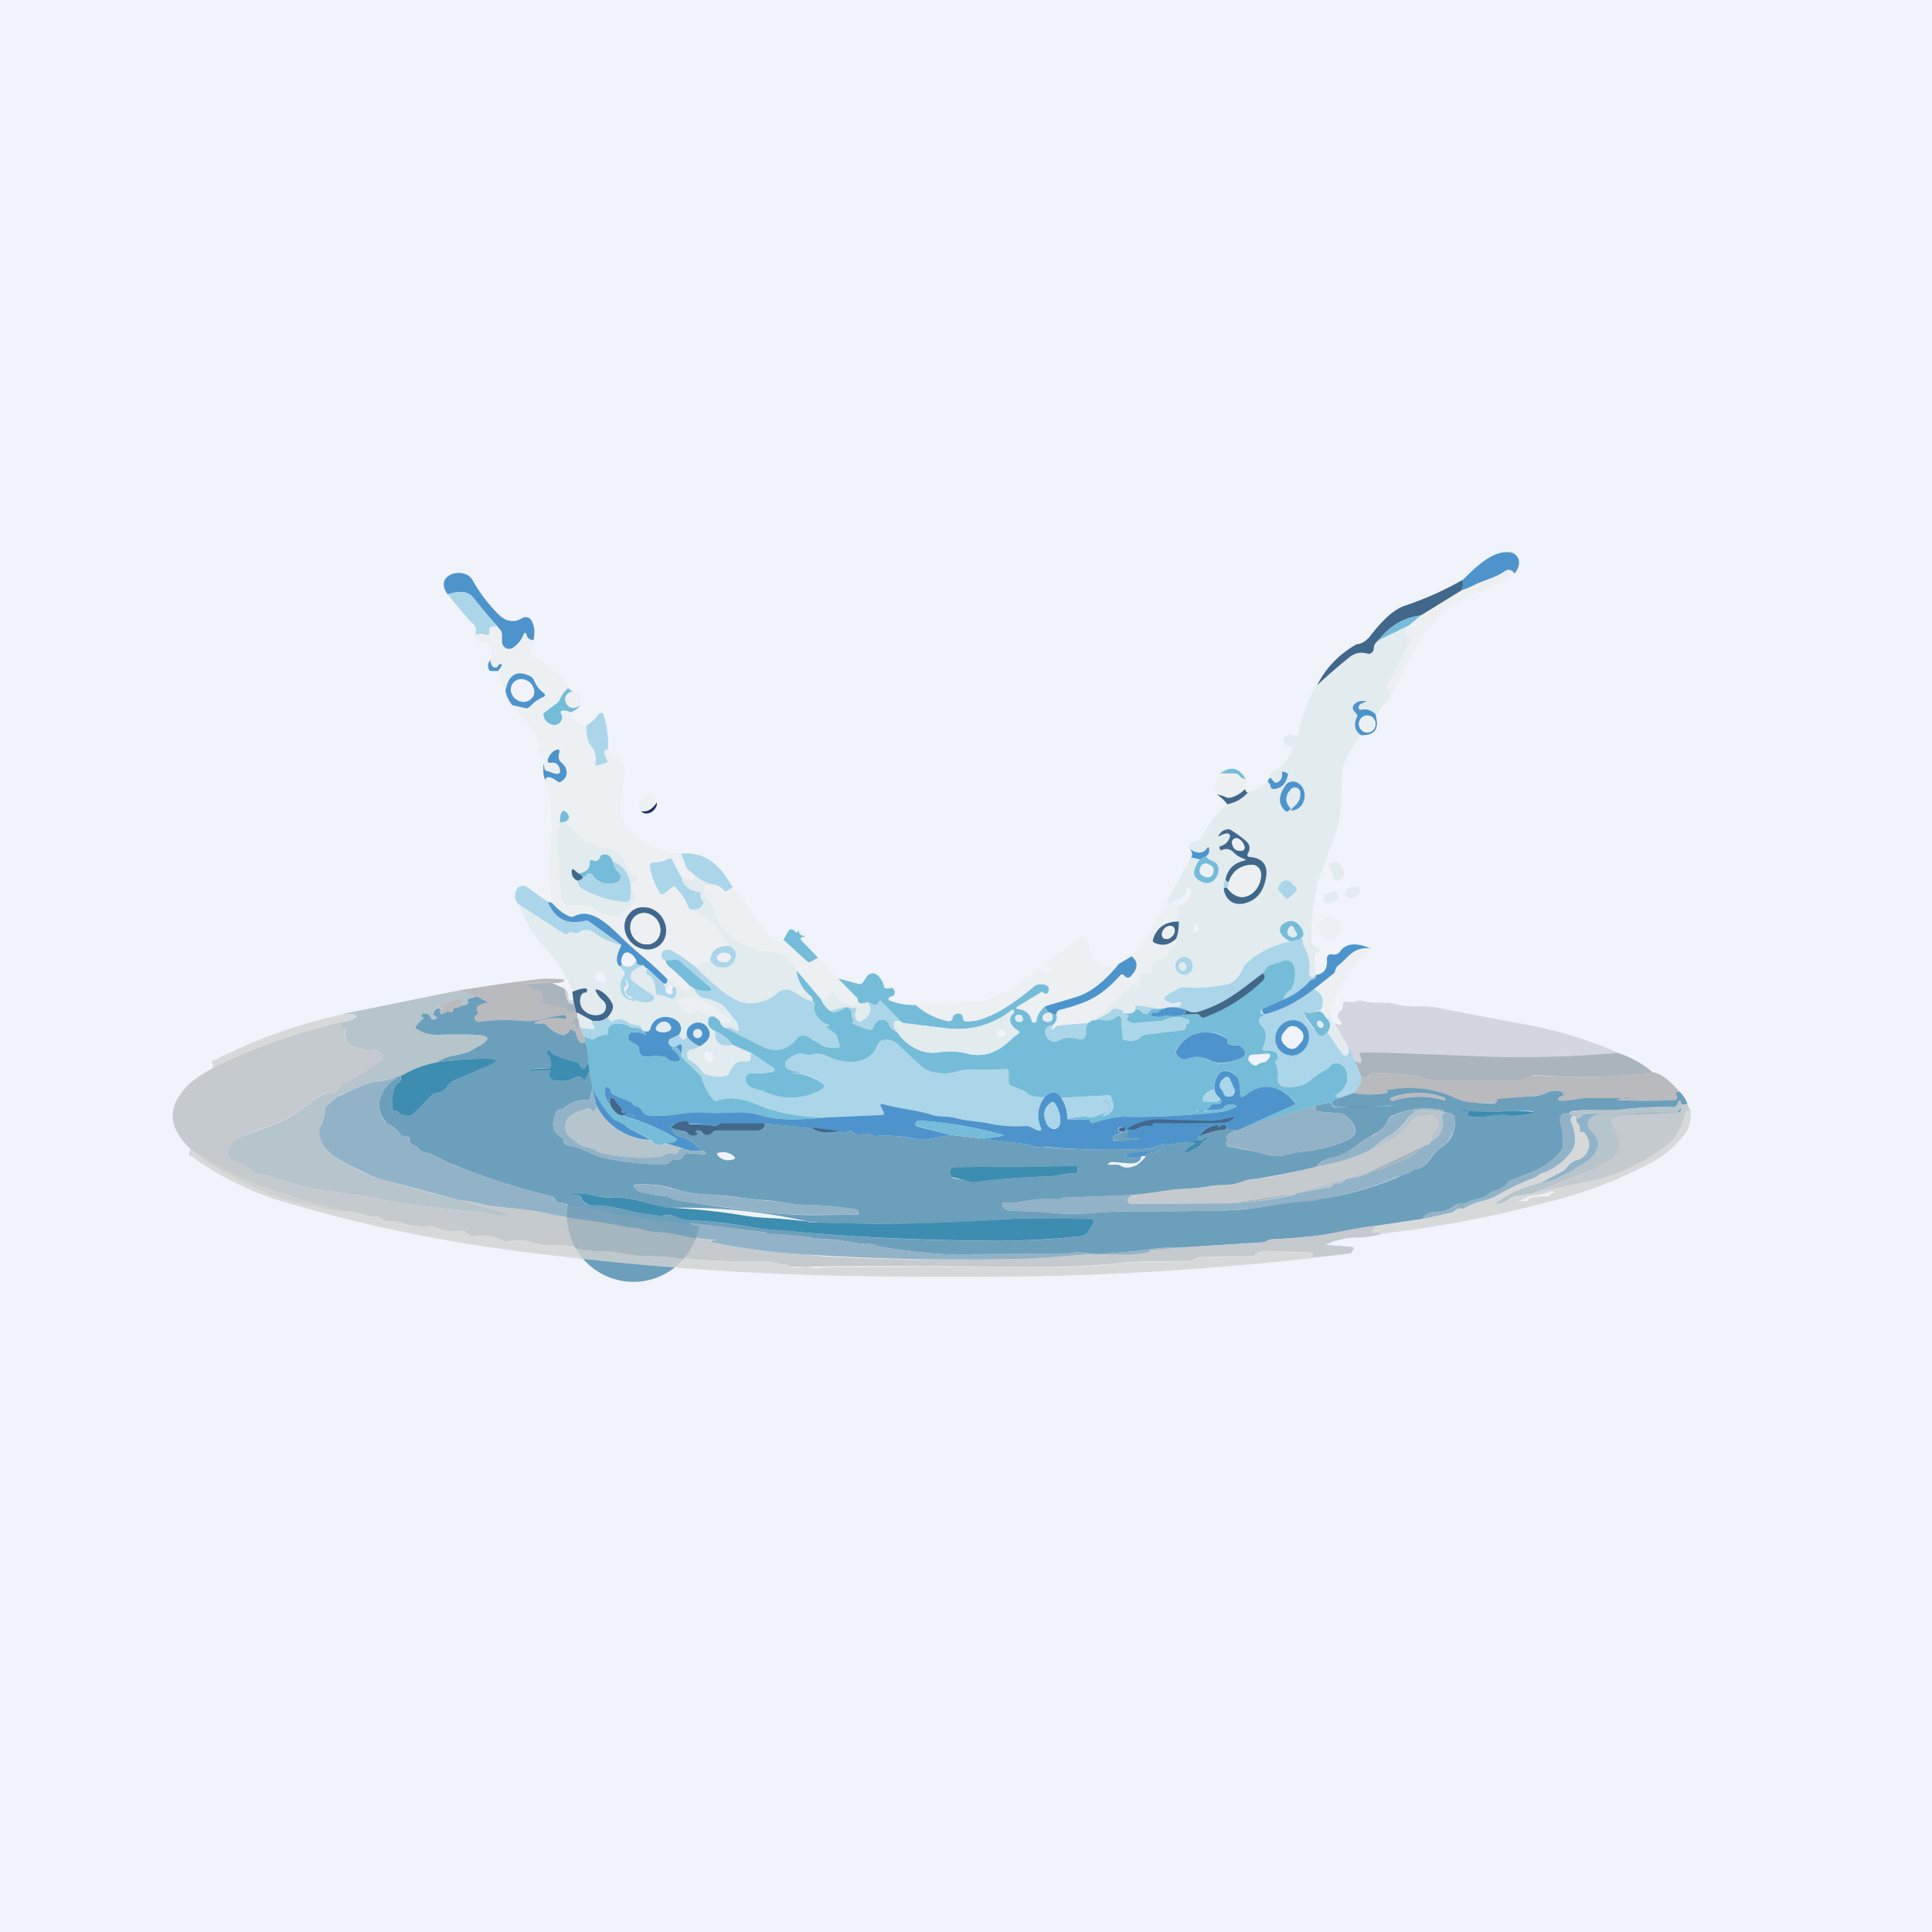 <!-- by TradeStack --><svg width="56" height="56" viewBox="0 0 56 56" xmlns="http://www.w3.org/2000/svg"><path fill="#F0F3FA" d="M0 0h56v56H0z"/><path d="M43.9 16.63c-.04-.06-.1-.1-.15-.11-.04 0-.09.01-.15.05-.28.2-.58.24-.87.4l-.38.15c.06-.11.07-.22.04-.3.35-.35.87-.88 1.38-.81a.3.3 0 0 1 .18.09.3.3 0 0 1 .08.19c0 .1-.03.2-.13.34Z" fill="#4E94CC"/><path d="M43.9 16.63c-.28.18-.6.34-.93.48-.45.19-.74.33-.89.43-.56.4-1.06 1.2-1.3 1.7s-.4.84-.5.99c0-.1-.01-.19-.06-.24-.02-.03-.03-.06 0-.1l.63-1.26a.12.12 0 0 0-.04-.14c-.1-.08-.1-.2 0-.35l.37-.3 1.17-.72c.13-.04.26-.1.38-.16.29-.15.59-.2.87-.39.06-.04.11-.06.15-.05.06.01.1.05.15.1Z" fill="#EDF0F2"/><path d="M15.46 18.56a.26.26 0 0 1-.16-.07l-.02-.02-.01-.04c0-.02 0-.03-.02-.05-.03-.05-.05-.04-.07.01a.82.82 0 0 1-.3.38.21.21 0 0 1-.3-.06.22.22 0 0 1-.04-.12v-.17c.01-.05 0-.1-.03-.15l-.1-.12a19.4 19.4 0 0 1-.69-.82c-.14-.19-.4-.22-.74-.1-.44-.58.48-.84.72-.41.2.36.46.7.76 1 .21.2.44.24.67.1a.2.2 0 0 1 .28.07c.09.18.1.37.05.57Z" fill="#4E94CC"/><path d="M42.39 16.81c.03.1.02.2-.04.31l-1.17.72c-.49.06-.9.3-1.23.73a.3.3 0 0 0-.12.23.16.16 0 0 1-.13.15h-.06c-.2-.06-.38-.02-.55.13-.3.24-.6.51-.92.8.25-.51.64-.92 1.16-1.21.1 0 .22-.05.36-.2.38-.5.71-.8 1.02-.91.6-.2 1.16-.45 1.68-.75Z" fill="#41688B"/><path d="m14.41 18.15-.16.02c-.05.01-.08.04-.06.1v.07c-.01.06-.05.08-.1.06a.46.46 0 0 0-.32.01c.05-.13.04-.22-.03-.3a8.23 8.23 0 0 1-.76-.89c.35-.11.6-.08.74.1.22.28.45.56.7.83Z" fill="#ABD5E8" fill-opacity=".99"/><path d="m41.18 17.84-.36.3-.87.43a1.8 1.8 0 0 1 1.23-.73Z" fill="#74BCD9"/><path d="m14.41 18.15.1.12c.03.05.04.1.04.15v.17a.22.22 0 0 0 .1.2.21.21 0 0 0 .23-.02c.14-.1.24-.22.3-.38.02-.05.04-.06.07-.01l.02.05a.08.08 0 0 0 .03.06c.04.04.1.07.16.07 0 .1-.01.2-.05.27a.2.2 0 0 0 .1.26c.43.16.75.44.97.85-.11.1-.2.2-.25.33a.26.26 0 0 1-.08.1l-.34.26a.12.12 0 0 0-.05.13c.03.13.11.2.26.25a.22.22 0 0 0 .18-.03.22.22 0 0 0 .1-.16c0-.03-.01-.08-.04-.14-.02-.05 0-.08.04-.08.09 0 .16.01.22.05.1.23.27.36.48.38-.01.26.02.44.1.55l.1.13c.06.14.08.27.05.4-.01.06.02.09.08.07l.22-.06c.06-.02.07-.05.04-.1-.11-.2-.1-.3.03-.3.07.13.15.2.23.24.08.03.16.1.2.2.05.08.07.19.05.3l-.11.87c-.04.23.04.45.22.65.43.47.94.73 1.53.76l.15.38c.01.04.04.08.08.1l.18.16c0 .06-.01.1-.05.12H20a.68.68 0 0 0-.22-.03l-.28-.53c-.03-.06-.07-.08-.13-.04a.75.75 0 0 1-.41.1.1.1 0 0 0-.09.04.11.11 0 0 0-.02.09c.04.26.14.5.28.74.04.06.08.07.13.03l.22-.19c.04-.03.07-.03.1 0 .18.18.31.39.41.64l.46.24c.16.09.29.2.38.34l.3.49c-.34 0-.52.14-.53.41-.26.06-.4.13-.42.21-.2-.18-.44-.34-.7-.48a.23.23 0 0 0-.15-.03.16.16 0 0 0-.13.1.13.13 0 0 0 0 .12c.03.05.06.08.1.09 0 .07.04.12.1.17.2.18.41.36.6.56v.13c-.02.03-.05.03-.1 0a1.37 1.37 0 0 1-.37-.2l-.17-.12c-.25-.24-.5-.47-.76-.69-.23-.2-.45-.39-.65-.59-.33-.31-.82-.8-1.3-.55a.15.15 0 0 1-.13 0 1.4 1.4 0 0 1-.5-.38 4.16 4.16 0 0 1-.08-1.6c.09-.62.05-1.27-.12-1.96.02-.13.14-.11.35.04.03.03.07.03.11 0 .22-.13.2-.37.02-.53-.1-.08-.12-.18-.09-.3.03-.09 0-.12-.09-.08-.1.04-.18.13-.22.26-.03.09 0 .12.09.1.11-.01.19.03.23.14.06.17 0 .23-.16.17l-.2-.07a.1.1 0 0 1-.07-.08l-.02-.13c-.03-.2-.1-.3-.2-.3-.02 0-.03-.02-.02-.04a.06.06 0 0 1 .05-.04c.03 0 .04-.03.04-.06-.05-.5-.5-.86-.78-1.25l.36.08c.06.02.1 0 .15-.04.11-.12.24-.2.37-.27.08-.03.08-.07.02-.13a.97.97 0 0 1-.27-.36.24.24 0 0 0-.11-.12c-.39-.2-.63-.05-.73.43-.1-.19-.17-.38-.2-.58l.1-.13c.02-.04 0-.06-.04-.07-.02 0-.04 0-.05.03-.02.05-.05.07-.1.07-.08 0-.12-.08-.14-.22a.51.51 0 0 0-.06-.46.1.1 0 0 0-.1-.05h-.12a.13.13 0 0 1-.1-.03c-.07-.06-.09-.12-.06-.18.1-.04.21-.04.31 0 .06.01.1 0 .11-.07v-.07c-.02-.06 0-.09.06-.1l.16-.02Zm1.82 5.69c-.05.29-.07.5-.07.63.02.48.05.96.1 1.44.01.24.11.35.3.34a2.56 2.56 0 0 1 .46 0c.05 0 .1.02.13.05.23.18.47.27.75.25.05 0 .1-.02.13-.05l.3-.3c.11-.1.13-.28.01-.38a.14.14 0 0 1-.04-.13.18.18 0 0 1 .12-.14c.05-.02.07-.06.06-.11a.14.14 0 0 0-.12-.11.16.16 0 0 1-.12-.08l-.15-.3a.66.66 0 0 0-.22-.27.59.59 0 0 0-.4-.1c-.05 0-.09 0-.12-.03a.82.82 0 0 0-.31-.14.25.25 0 0 1-.12-.06l-.54-.53c.12-.06.14-.14.07-.24-.1-.11-.16-.1-.2.04 0 .03-.02.1-.02.22Zm2.92 3.53c.1-.1.16-.26.16-.42a.69.69 0 0 0-.62-.65.54.54 0 0 0-.42.15.56.56 0 0 0-.17.42.69.69 0 0 0 .62.65c.16.01.32-.04.43-.15Z" fill="#EDF0F2"/><path d="M40.82 18.14c-.11.15-.12.27 0 .35a.12.12 0 0 1 .03.14l-.64 1.26c-.02.04-.01.07.01.1.05.05.07.13.06.24l-.4.48c-.13-.12-.26-.17-.4-.14-.04 0-.07 0-.1-.03v-.05c0-.03.02-.06.05-.08a.57.57 0 0 1 .11-.05c.08-.03.07-.04 0-.05a.34.34 0 0 0-.31.14.12.12 0 0 0-.03.08c0 .03.02.06.04.07l.06.07a.1.1 0 0 1 .03.12c-.1.23-.06.4.11.51-.35.48-.53.84-.54 1.08-.03.6.01 1.2-.18 1.75l-.4 1.09c-.23.6-.33 1.3-.3 2.1 0 .04.03.08.07.1l.12.07c.07.04.07.08 0 .1a.16.16 0 0 0-.07.04.16.16 0 0 0-.04.13l.04.5-.07.04a.09.09 0 0 1-.13-.03.1.1 0 0 1 0-.06c.05-.25 0-.51-.14-.77a.34.34 0 0 1-.04-.14c0-.09-.03-.11-.08-.07.14-.1.13-.23-.02-.4-.11-.13-.23-.16-.37-.1-.14.05-.2.14-.19.24.02.11.12.22.3.32-.46.1-.87.29-1.22.58a.58.58 0 0 0-.17.23.91.91 0 0 1-.15.25.53.53 0 0 1-.31.2c-.42.07-.84.1-1.24.07-.05 0-.1 0-.14.03l-.22.11c-.26.14-.26.24.01.31.06.02.13 0 .2-.03.05-.02.07 0 .07.05a.1.1 0 0 1-.02.07c-.02.02-.05.02-.1.02a.78.78 0 0 0-.3.03c-.02 0-.03 0-.05.02a.3.3 0 0 0-.14 0l-.63-.08c-.03 0-.06.01-.09.04-.02.03-.01.05.02.06-.03.1-.15.15-.39.12.04-.05.03-.08-.05-.1a.56.56 0 0 1-.08-.02c-.08-.03-.14-.01-.19.04a.33.33 0 0 1-.1.09l-.28.15a.28.28 0 0 1-.19.05.63.63 0 0 1 .28-.18.23.23 0 0 0 .11-.09c.11-.14.24-.26.39-.35a.17.17 0 0 0 .07-.1c.03-.1.1-.15.19-.15.04 0 .07-.03.08-.07 0-.04.02-.07.04-.1a.05.05 0 0 1 .08 0c.01.03.03.04.05.04.04 0 .07-.01.07-.06 0-.08.03-.16.08-.23a.13.13 0 0 1 .12-.07h.1c.07 0 .09-.02.07-.08-.03-.11 0-.21.11-.3a.13.13 0 0 1 .1-.03c.14.02.24-.07.29-.24a.18.18 0 0 1 .09-.11c.1-.05.14-.13.13-.25.06-.15.09-.32.08-.5-.07-.07-.08-.13-.04-.18a.13.13 0 0 0 .03-.11l-.04-.18c.25-.03.39-.17.41-.44l-.01-.05a.07.07 0 0 0-.04-.03h-.05l-.02.01c-.02.2-.15.33-.38.38H34a.04.04 0 0 0 0 .04c0 .02 0 .03.02.03l-.2-.03.7-1.3.25.06a.96.96 0 0 0-.16.32c-.03.12.01.21.12.28.15.1.29.1.4.03.2-.14.27-.5-.01-.59-.11-.04-.16-.08-.16-.14.07-.06.1-.13.08-.21-.02-.05-.03-.06-.06-.02-.1.16-.27.18-.49.04-.03-.05-.04-.1-.02-.14.04-.09.3-.06.4-.27.17-.33.4-.63.7-.9a.93.93 0 0 0 .59-.34c.22-.06.4-.16.58-.3.04.03.07.07.08.13 0 .05.04.08.1.07.21-.02.34-.15.4-.4 0-.04-.01-.06-.04-.07l-.07-.03c-.05-.01-.07 0-.06.05 0 .12-.03.2-.12.25-.05.03-.09.02-.12-.02l-.1-.1c0-.04 0-.08.02-.11a.17.17 0 0 1 .08-.07c.22-.1.4-.31.55-.64.03-.07 0-.1-.06-.1a.2.2 0 0 1-.17-.1.13.13 0 0 1 0-.15c.08-.09.18-.1.3-.05a.07.07 0 0 0 .06 0 .08.08 0 0 0 .04-.05c.1-.52.28-.99.53-1.4.31-.29.62-.56.92-.8.17-.15.36-.19.55-.13a.16.16 0 0 0 .13-.03.16.16 0 0 0 .06-.12c0-.1.05-.17.12-.23l.87-.43Zm-3.55 4.61c-.23.3-.23.56-.01.75.03.03.06.03.1 0l.03-.03c.02-.02.02-.04 0-.06-.15-.17-.14-.35.02-.53a.16.16 0 0 1 .16-.05.16.16 0 0 1 .12.12c.03.16-.03.3-.18.43-.13.11-.11.14.04.08.33-.1.38-.64.02-.79a.26.26 0 0 0-.16-.01.26.26 0 0 0-.14.1Zm-1.75 2.75a.31.31 0 0 0-.05.27c.05.3.26.48.57.42.36-.07.57-.31.65-.72.08-.38-.08-.6-.47-.64-.06 0-.08-.03-.05-.1.08-.13.06-.25-.05-.35a3.27 3.27 0 0 0-.44-.32.17.17 0 0 0-.11-.02.32.32 0 0 0-.23.15c-.04.06-.03.07.03.03.05-.03.11-.05.17-.06a.1.1 0 0 1 .11.08.1.1 0 0 1 0 .05.4.4 0 0 1-.28.24c-.02 0-.03.02-.02.05v.04c.02.02.04.03.06.02.12-.04.23-.04.32.06.1.1.2.15.32.19.07.02.07.04 0 .06a.68.68 0 0 0-.53.55Zm1.84.53.2-.2a.08.08 0 0 0 .01-.08.08.08 0 0 0-.02-.03l-.14-.15a.18.18 0 0 0-.13-.05.2.2 0 0 0-.14.06l-.03.02a.2.2 0 0 0-.06.14c0 .05.02.1.05.13l.15.16a.08.08 0 0 0 .11 0Zm-2.76.93-.01.01c-.03.03-.02.05.02.06.03 0 .06 0 .08-.03.05-.04.06-.1.02-.16-.04-.08-.08-.08-.1 0v.1l-.01.02ZM34.57 28a.26.26 0 0 0-.07-.19.25.25 0 0 0-.41.09.26.26 0 0 0 .05.28.25.25 0 0 0 .18.07c.07 0 .13-.02.18-.07a.26.26 0 0 0 .07-.18Z" fill="#E2EBEE"/><path d="M14.21 19.13c.02.14.06.21.14.22.05 0 .08-.02.1-.07 0-.02.03-.03.05-.03.05 0 .06.03.03.07l-.09.13h-.18c-.05 0-.09-.02-.1-.07-.03-.08-.01-.17.05-.25ZM14.85 20.44a.93.93 0 0 1-.2-.41c.09-.48.33-.62.72-.43.05.03.09.07.11.12.06.15.15.27.27.36.07.06.06.1-.02.13-.13.06-.26.15-.37.27-.04.04-.09.06-.15.04l-.36-.08Zm.6-.24a.31.31 0 0 0 .02-.25.38.38 0 0 0-.42-.26.3.3 0 0 0-.2.14.31.31 0 0 0-.03.25.38.38 0 0 0 .42.26.3.3 0 0 0 .2-.14Z" fill="#4E94CC"/><path d="M16.48 19.94c0 .03.05.07.13.1-.11.02-.19.08-.22.17-.02.08 0 .16.06.23.1.1.23.1.38-.01a.57.57 0 0 1-.3.22.33.33 0 0 0-.23-.05c-.05 0-.06.03-.04.08.03.06.04.11.03.14a.23.23 0 0 1-.1.16.22.22 0 0 1-.17.03c-.14-.04-.23-.12-.26-.25-.02-.06 0-.1.05-.13l.34-.25a.26.26 0 0 0 .08-.11.86.86 0 0 1 .25-.33Z" fill="#74BCD9" fill-opacity=".99"/><path d="M16.61 20.04c.2.07.28.2.21.39-.14.11-.27.12-.37.01-.06-.07-.08-.15-.06-.23.03-.1.1-.15.22-.17Z" fill="#EDF0F2"/><path d="M39.87 20.71c.12.42-.02.61-.42.6-.18-.12-.22-.3-.12-.52a.1.1 0 0 0-.03-.12l-.06-.07a.11.11 0 0 1-.03-.07c0-.02 0-.05.02-.08.07-.1.17-.14.3-.13.09 0 .09.01.01.04a.57.57 0 0 0-.11.05.12.12 0 0 0-.05.08v.05c.03.03.06.04.1.03.14-.03.27.02.4.14Zm0 .27a.25.25 0 0 0-.07-.17.24.24 0 0 0-.34 0 .25.25 0 0 0 0 .35.24.24 0 0 0 .34 0c.05-.05.07-.11.07-.18Z" fill="#4E94CC"/><path d="M17.62 21.72c-.13 0-.14.1-.03.3.04.05.02.08-.04.1l-.22.06c-.06.02-.09 0-.07-.07a.62.62 0 0 0-.06-.4l-.1-.13c-.07-.1-.11-.3-.1-.55.13-.08.25-.19.37-.34a.07.07 0 0 1 .06-.03.07.07 0 0 1 .06.05c.11.33.15.66.13 1Z" fill="#ABD5E8"/><path d="M39.63 21.23c.14 0 .24-.11.24-.25 0-.13-.1-.24-.24-.24a.24.24 0 0 0-.24.24c0 .14.11.25.24.25Z" fill="#EDF0F2"/><path d="M15.81 22.61c-.06-.1-.08-.26-.05-.48l.02.13c0 .04.02.07.06.08l.2.07c.18.06.23 0 .17-.17-.04-.1-.12-.15-.23-.13-.09.01-.12-.02-.1-.1.05-.14.13-.23.23-.27.1-.04.12 0 .1.08-.04.12-.02.22.08.3.17.15.2.4-.02.53-.04.03-.08.03-.11 0-.21-.15-.33-.17-.35-.04Z" fill="#4E94CC"/><path d="M36.11 22.59a.3.3 0 0 1-.2-.11.16.16 0 0 0-.12-.06h-.42c.3-.23.55-.17.74.17Z" fill="#74BCD9"/><path d="M36.75 22.67c0-.06.03-.1.07-.13l.1.11c.03.04.07.05.12.02.09-.05.13-.13.12-.25 0-.05.01-.06.06-.05l.07.03c.03.01.04.03.04.07-.06.25-.19.38-.4.4-.06 0-.1-.02-.1-.07a.19.19 0 0 0-.08-.13Z" fill="#4E94CC"/><path d="M35.37 22.42h.42c.05 0 .1.02.13.06.05.06.12.1.2.1.02.1.01.19-.03.29a.9.9 0 0 1-.42.25.18.18 0 0 1-.13-.01.77.77 0 0 0-.27-.08c-.1-.25-.07-.45.1-.61Z" fill="#EDF0F2"/><path d="M37.27 22.75a.26.26 0 0 1 .3-.08c.36.15.3.69-.02.8-.15.05-.17.02-.04-.09.15-.13.2-.27.18-.43a.16.16 0 0 0-.12-.12.16.16 0 0 0-.16.05c-.16.18-.17.36-.02.53.02.02.02.04 0 .06l-.04.03c-.03.03-.06.03-.1 0-.21-.2-.2-.44.02-.75Z" fill="#4E94CC"/><path d="M36.09 22.87c.01.06.04.1.08.1-.18.2-.37.3-.6.34a1.06 1.06 0 0 0-.3-.28c.1.01.18.04.27.08.04.02.09.02.13.01a.9.9 0 0 0 .42-.25Z" fill="#41688B"/><path d="M19.04 23.26c-.14.2-.3.29-.46.25a.21.21 0 0 1-.05-.14.3.3 0 0 1 .04-.16c.04-.06.1-.1.15-.13a.26.26 0 0 1 .18-.01.2.2 0 0 1 .14.2Z" fill="#EDF0F2"/><path d="M19.04 23.26c0 .05 0 .1-.03.14a.34.34 0 0 1-.1.12.3.3 0 0 1-.18.06.2.2 0 0 1-.15-.07c.16.04.32-.04.46-.25Z" fill="#203163"/><path d="m16.38 23.82-.15.02c0-.12.01-.19.02-.22.04-.14.1-.15.2-.04.07.1.05.18-.07.24Z" fill="#74BCD9"/><path d="m16.38 23.82.54.53c.03.03.07.05.12.06.12.03.22.08.3.14.04.03.08.04.12.03.16-.01.3.02.41.1.09.06.16.15.22.28.04.1.1.19.15.29.03.04.07.07.12.08.07 0 .1.04.12.11.01.05 0 .09-.06.1a.18.18 0 0 0-.12.15.14.14 0 0 0 .04.13c.12.1.1.29-.01.39l-.3.29a.18.18 0 0 1-.13.05c-.27.02-.52-.07-.75-.25a.22.22 0 0 0-.13-.05l-.23-.01h-.23c-.18.02-.29-.1-.3-.33-.05-.48-.07-.96-.1-1.44 0-.13.02-.34.07-.63l.15-.02Zm.39 1.5-.12-.1c-.05-.04-.07-.03-.08.03 0 .14.05.23.18.28 0 .1.05.18.15.24.4.22.81.35 1.24.37.03 0 .06 0 .09-.03a.13.13 0 0 0 .04-.08c.06-.55-.11-.9-.5-1.06-.06-.15-.15-.22-.28-.2a.12.12 0 0 0-.1.08c-.03.1-.1.13-.2.1-.07-.03-.1 0-.1.08 0 .15-.1.25-.32.3Z" fill="#E2EBEE" fill-opacity=".95"/><path d="M35.47 25.77c.01-.05.05-.06.1-.03.4.56 1 .12.98-.4a.28.28 0 0 0-.18-.26.27.27 0 0 0-.11-.01.67.67 0 0 0-.63.48c-.04.03-.07 0-.11-.05.06-.3.24-.48.53-.55.07-.02.07-.04 0-.06a.73.73 0 0 1-.31-.2c-.1-.09-.21-.1-.33-.05-.02.01-.04 0-.05-.02l-.01-.04c-.01-.03 0-.05.02-.05a.4.4 0 0 0 .27-.24.1.1 0 0 0 0-.1.1.1 0 0 0-.1-.03.52.52 0 0 0-.17.06c-.06.04-.07.03-.03-.03a.32.32 0 0 1 .23-.15c.04-.01.08 0 .11.02.16.1.3.2.44.32.11.1.13.22.05.36-.03.06-.01.09.05.1.39.03.55.25.47.63-.08.41-.3.65-.65.72-.3.06-.52-.12-.57-.42Zm.51-1.11c.08-.01.1-.05.09-.13a.35.35 0 0 0-.17-.22.13.13 0 0 0-.18.06c0 .03-.01.05 0 .07.02.16.1.23.26.22Z" fill="#41688B"/><path d="M35.98 24.66c-.15.01-.24-.06-.27-.21a.13.13 0 0 1 .05-.13.12.12 0 0 1 .14 0c.08.04.14.12.17.21.02.08-.01.12-.09.13Z" fill="#EDF0F2"/><path d="m34.97 24.81-.19.1-.26-.06c.05-.04.05-.12-.02-.23.22.14.38.12.49-.04.03-.04.04-.03.06.02.01.08-.01.15-.08.21Z" fill="#4E94CC"/><path d="M19.74 24.74c.76-.05 1.11.34 1.5.98l-.16.1c-.04.03-.08.02-.1-.02a.54.54 0 0 0-.25-.15 1.1 1.1 0 0 1-.58-.27l-.18-.15a.26.26 0 0 1-.08-.11l-.15-.38Z" fill="#ABD5E8"/><path d="M17.76 24.97c.04.14.1.25.18.33a.17.17 0 0 1-.07.28c-.3.09-.54.01-.7-.22-.05-.05-.09-.06-.14-.02l-.16.14c.03-.06 0-.11-.1-.16.22-.04.33-.14.32-.3 0-.08.03-.1.1-.08.1.04.17 0 .2-.09a.12.12 0 0 1 .1-.08c.13-.02.22.05.27.2Z" fill="#74BCD9" fill-opacity=".99"/><path d="M34.97 24.81c0 .06.05.1.16.14.28.1.22.45.01.6-.11.07-.25.06-.4-.04-.1-.07-.15-.16-.12-.28.02-.1.07-.2.16-.32l.2-.1Zm.2.46a.17.17 0 0 0-.05-.17.16.16 0 0 0-.06-.03l-.06-.03a.16.16 0 0 0-.18.05.17.17 0 0 0-.03.06v.04a.17.17 0 0 0 .04.17l.06.04.06.02a.16.16 0 0 0 .13-.01.16.16 0 0 0 .08-.1v-.04Z" fill="#74BCD9"/><path d="M19.77 25.47c.05.21.21.34.49.38a.07.07 0 0 1 .05.07c0 .07 0 .13.05.19.04.03.04.07.01.12-.07.12-.2.16-.39.12a1.8 1.8 0 0 0-.4-.63c-.04-.04-.07-.04-.1 0l-.23.18c-.05.04-.1.03-.13-.03a2.14 2.14 0 0 1-.28-.74.12.12 0 0 1 .02-.1.11.11 0 0 1 .09-.03c.15 0 .28-.03.41-.1.06-.04.1-.02.13.04l.28.53Z" fill="#ABD5E8" fill-opacity=".99"/><path d="M17.76 24.97c.4.15.57.5.51 1.06 0 .03-.02.06-.04.08a.12.12 0 0 1-.09.03 2.84 2.84 0 0 1-1.24-.37.27.27 0 0 1-.15-.24l.12-.05.16-.14c.05-.04.1-.03.13.02.17.23.4.3.7.22a.16.16 0 0 0 .12-.12.17.17 0 0 0-.04-.16.8.8 0 0 1-.18-.33Z" fill="#ABD5E8"/><path d="M38.53 25.1a.06.06 0 0 1 .03-.08l.08-.03c.04-.02.1-.02.14.01.05.03.1.08.12.14l.02.05c.02.03.03.06.03.1v.08a.2.2 0 0 1-.04.07.15.15 0 0 1-.06.05l-.07.03a.06.06 0 0 1-.05 0 .06.06 0 0 1-.04-.03l-.16-.38Z" fill="#E2EBEE" fill-opacity=".95"/><path d="m35.06 25.07-.06-.03a.16.16 0 0 0-.2.11l-.02.04c-.03.08.02.18.1.2l.07.03c.09.03.18-.02.2-.1l.02-.05a.17.17 0 0 0-.1-.2Z" fill="#EDF0F2"/><path d="m35.58 25.74.04-.2c.11-.29.32-.45.64-.47a.27.27 0 0 1 .27.16l.02.1c.02.53-.58.97-.97.4Z" fill="#EDF0F2" fill-opacity=".97"/><path d="M16.77 25.32c.1.05.13.1.1.16l-.12.05c-.13-.05-.18-.14-.18-.28 0-.06.03-.07.08-.03l.12.1Z" fill="#41688B"/><path d="M20.15 25.38c.14.13.33.22.58.27a.48.48 0 0 1-.21 0c-.05-.01-.08 0-.1.05a.24.24 0 0 0 .03.23c.13.18.23.38.3.59.13.44.53.73.91.9.1.05.18.02.28.1a.2.2 0 0 0 .13.05c.15 0 .31.01.47.04.12.01.22.07.32.18.1.12.19.23.23.34.02.26.16.51.42.75.04.04.06.09.04.15-.1-.02-.28-.1-.51-.26-.2-.12-.37-.1-.52.03-.3.26-.78.36-1.11.2a4.6 4.6 0 0 1-1.24-.96c.03-.08.17-.15.42-.2.07.13.2.2.37.2a.35.35 0 0 0 .28-.13.37.37 0 0 0 .08-.3c0-.06-.07-.13-.2-.2l-.3-.48c-.09-.14-.22-.25-.38-.34l-.46-.24c.19.04.32 0 .4-.12.02-.05.02-.09-.02-.12a.21.21 0 0 1-.05-.19.07.07 0 0 0 0-.05l-.03-.02h-.02c-.28-.04-.44-.17-.5-.38.08 0 .16 0 .23.03h.11c.04-.02.05-.06.05-.12Z" fill="#E2EBEE" fill-opacity=".95"/><path d="M35.52 25.5c.04.06.07.08.1.05l-.04.19c-.06-.03-.1-.02-.1.03a.31.31 0 0 1 .04-.27Z" fill="#ABD5E8"/><path d="M37.36 26.03a.08.08 0 0 1-.1 0l-.15-.16a.18.18 0 0 1-.06-.13c0-.05.03-.1.07-.14l.02-.02a.2.2 0 0 1 .14-.06c.05 0 .1.02.13.05l.15.15a.08.08 0 0 1 0 .12l-.2.19Z" fill="#ABD5E8" fill-opacity=".99"/><path d="M20.73 25.65c.09.02.17.08.24.15.03.04.07.05.11.02l.17-.1c.24.29.56.72.97 1.3.17.24.34.31.49.22l.67.62c.04.03.07.04.11.02l.22-.13.35.39c.03.04.09.1.17.15l.06.07.57.58v.05a.17.17 0 0 1-.08.12.16.16 0 0 1-.14.02.93.93 0 0 1-.47-.35.05.05 0 0 0-.05-.02.05.05 0 0 0-.04.03c-.04.13-.13.2-.27.19l-.72-.85c-.04-.1-.12-.22-.23-.34a.54.54 0 0 0-.32-.18 3.07 3.07 0 0 0-.47-.04.2.2 0 0 1-.13-.05c-.1-.08-.17-.05-.28-.1-.38-.17-.78-.46-.92-.9-.06-.21-.16-.41-.28-.6a.24.24 0 0 1-.04-.22c.02-.04.05-.06.1-.05h.2Z" fill="#EDF0F2"/><path d="M15.88 26.14c.2.49.55.67 1.07.55a.15.15 0 0 1 .13.02l.93.69c-.3-.08-.54-.19-.72-.32-.19-.14-.36-.16-.53-.05a.11.11 0 0 1-.12.01c-.06-.03-.13-.03-.18.01-.04.04-.09.04-.13 0l-1.3-.84c-.1-.1-.12-.21-.08-.37a.22.22 0 0 1 .13-.15.21.21 0 0 1 .2.03l.6.42Z" fill="#ABD5E8" fill-opacity=".99"/><path d="M39.26 26.01c.12-.04.19-.14.16-.23-.03-.08-.15-.1-.27-.06-.11.05-.18.15-.15.23.03.08.15.11.26.06ZM38.6 25.84l-.14.06c-.07.03-.1.1-.08.18l.01.02c.03.07.1.1.18.07l.14-.06c.07-.03.1-.1.07-.18v-.02a.13.13 0 0 0-.18-.07Z" fill="#E2EBEE"/><path d="m15.88 26.14.12.03c.14.16.3.3.5.39.05.02.1.02.14 0 .48-.26.97.23 1.3.54.2.2.42.4.65.59.26.22.52.45.76.7 0 .05 0 .08-.03.1-.02.03-.06.03-.1.01l-.45-.42a.32.32 0 0 1-.12-.1c-.15 0-.22-.04-.2-.13a.42.42 0 0 0-.21-.23.13.13 0 0 0-.18.06c-.06.1-.07.2-.03.27-.03.05-.06.07-.09.04-.1-.11-.08-.3.07-.6l-.93-.68a.15.15 0 0 0-.13-.02c-.52.12-.87-.06-1.07-.55Z" fill="#4E94CC"/><path d="m33.82 26.15.2.03c.04.04.07.06.1.06l.04.18c0 .04 0 .08-.03.11-.04.05-.02.1.04.18-.4 0-.64.17-.75.51-.01.05 0 .09.05.1.23.11.43.07.62-.1.01.1-.03.19-.13.24a.18.18 0 0 0-.1.1c-.04.18-.14.27-.29.25l-.09.03c-.1.09-.14.19-.1.3 0 .06-.01.08-.07.08h-.11a.13.13 0 0 0-.12.07.46.46 0 0 0-.08.23c0 .05-.02.07-.07.06-.02 0-.04-.01-.05-.04a.05.05 0 0 0-.04-.02.05.05 0 0 0-.04.02.26.26 0 0 0-.04.1c0 .04-.04.07-.08.07-.1 0-.16.05-.18.15a.17.17 0 0 1-.08.1c-.15.1-.28.21-.39.35a.23.23 0 0 1-.11.09c-.11.03-.2.1-.28.18a.18.18 0 0 1-.1.07l-.81.07a.27.27 0 0 0-.13.04l-.06.05c-.07.05-.09.03-.04-.05l.03-.06c.1-.1.13-.2.08-.29.02-.08.05-.12.11-.14.3-.07.57-.16.8-.26a2.7 2.7 0 0 0 .97-.76.08.08 0 0 1 .07 0l.02.02c.08.09.15.09.22 0 .19-.21.19-.4 0-.55.4-.47.75-1 1.02-1.57Z" fill="#EDF0F2"/><path d="M18.01 27.4c-.15.28-.17.48-.07.6l.13.14c.04.04.05.09.01.14-.2.33-.08.72.34.75l.01-.01V29c-.02-.02-.02-.03.01-.01.16.08.31.09.45.03a.1.1 0 0 0 .06-.08.1.1 0 0 0-.04-.1l-.54-.37a.2.2 0 0 1-.1-.18.21.21 0 0 1 .12-.18l.25-.14c.04.06.08.1.13.11-.05.1-.05.15 0 .17.07.03.11.07.15.13.05.07.07.18.08.35 0 .06.04.1.1.11.11.02.22.05.32.1.05.03.1.01.14-.04.05-.08.06-.16.02-.26-.03-.05-.05-.05-.08 0a.1.1 0 0 0 0 .1.06.06 0 0 1-.02.07h-.08c.13-.08.14-.16.04-.26-.03-.02-.05-.01-.06.02v.04c.02.04 0 .06-.04.04a.34.34 0 0 1-.04-.02.48.48 0 0 1-.07-.13c.03.02.07.02.1 0l.02-.12.17.11c.1.12.15.3.12.54l.26.33c.03.04.07.06.12.06.06-.01.1-.04.12-.1a.08.08 0 0 1 .05-.03.08.08 0 0 1 .07 0c.2.12.34.18.44.17-.08 0-.12.01-.14.04-.08.17-.03.3.17.4-.04.34.2.47.5.38l.55.24a.41.41 0 0 0-.04.16c0 .06-.03.1-.09.1h-.18a.2.2 0 0 0-.14.05.82.82 0 0 0-.2.29.12.12 0 0 1-.1.07 1 1 0 0 1-.56-.03.29.29 0 0 1-.13-.1 1 1 0 0 0-.35-.33.12.12 0 0 1-.07-.1v-.09c0-.06.03-.09.09-.1.1-.02.2-.06.27-.11.2-.11.3-.23.29-.36a.34.34 0 0 0-.15-.28.32.32 0 0 0-.3-.03c-.18.08-.25.21-.2.4-.09.11-.17.09-.24-.07.3-.48-.68-.79-.84-.17 0 .05-.04.08-.08.08l-.1-.01c-.03-.01-.04-.03-.05-.05l-.02-.05a.13.13 0 0 0-.1-.07.98.98 0 0 1-.37-.12.31.31 0 0 0-.33 0c-.05.02-.09.01-.12-.02s-.04-.07-.03-.13c.1-.12.18-.26.08-.41a.84.84 0 0 0-.36-.34c-.1-.04-.12-.02-.07.07a.8.8 0 0 0 .19.23.24.24 0 0 1 .08.23.24.24 0 0 1-.17.18c-.32.09-.68-.18-.55-.55.02-.06.06-.09.13-.09.02 0 .04-.01.04-.04.02-.05 0-.08-.05-.08-.1 0-.23.04-.37.1-.2-.5-.47-.95-.85-1.34-.28-.3-.51-.7-.71-1.2l1.3.85c.04.03.09.03.13 0 .05-.05.11-.05.18-.02.04.02.08.02.12 0 .17-.12.34-.1.53.04.18.13.42.24.72.32Zm-.56 1.06c0 .02.02.02.04.02.04-.01.06-.03.06-.07 0-.1-.03-.17-.1-.23-.03-.03-.08-.03-.12 0a.24.24 0 0 0-.07.13c-.02.06 0 .1.06.11l.1.03a.1.1 0 0 1 .03.01Zm3.16 2.33a.1.1 0 0 0 .06-.08.22.22 0 0 0-.05-.18.18.18 0 0 0-.05-.04.12.12 0 0 0-.05-.01.1.1 0 0 0-.05 0c-.03.02-.05.05-.05.09-.01.04 0 .08.01.12l.04.06.05.03.05.02a.1.1 0 0 0 .04-.01Z" fill="#E2EBEE" fill-opacity=".95"/><path d="M19.15 27.37a.54.54 0 0 1-.43.15.69.69 0 0 1-.62-.66c0-.16.06-.3.17-.41.1-.11.26-.17.42-.15.16 0 .31.08.43.2.12.13.18.29.19.45 0 .16-.05.32-.16.42Zm-.16-.08a.41.41 0 0 0 .15-.3.5.5 0 0 0-.4-.52.39.39 0 0 0-.32.08.41.41 0 0 0-.15.3.5.5 0 0 0 .4.52h.17c.05-.02.1-.04.15-.08Z" fill="#41688B"/><path d="M18.37 27.18c.16.2.43.26.62.11.18-.14.2-.43.05-.63-.16-.2-.43-.26-.62-.11-.18.14-.2.43-.05.63ZM38.5 26.58l-.05.01a.29.29 0 0 0-.22.34l.01.09c.04.15.19.25.34.22l.06-.01a.29.29 0 0 0 .22-.35l-.02-.08a.29.29 0 0 0-.34-.22Z" fill="#EDF0F2"/><path d="m37.68 27.23-.28.06c-.18-.1-.28-.2-.3-.31-.01-.11.05-.2.2-.26.13-.05.25-.02.36.1.15.18.16.32.02.4Zm-.36-.22c0 .06.02.1.07.13s.1.03.14.02c.07-.03.08-.07.04-.13l-.09-.15c-.03-.05-.06-.05-.1-.01a.27.27 0 0 0-.06.14Z" fill="#74BCD9" fill-opacity=".99"/><path d="M34.17 26.7c0 .2-.02.36-.08.51-.19.18-.4.22-.62.12-.05-.02-.06-.06-.05-.1.11-.35.36-.52.75-.52Zm-.46.48c.03.03.08.04.13.04.04-.01.1-.04.13-.08a.26.26 0 0 0 .08-.13c0-.05 0-.1-.03-.13a.14.14 0 0 0-.13-.04c-.04 0-.1.03-.13.07a.26.26 0 0 0-.08.14c0 .05 0 .1.03.13Z" fill="#41688B"/><path d="M33.76 26.91c-.09.09-.1.2-.05.27.06.06.18.05.26-.04.09-.08.1-.2.05-.26-.06-.06-.18-.05-.26.03Z" fill="#EDF0F2" fill-opacity=".97"/><path d="M37.32 27.01c.01-.05.03-.1.07-.14.03-.04.06-.04.1 0l.08.16c.05.06.03.1-.04.13a.18.18 0 0 1-.14-.02c-.05-.02-.08-.07-.07-.13Z" fill="#E2EBEE"/><path d="M23.16 26.97c0 .05 0 .09.03.11.04.04.1.06.2.04l-.13.04c-.06.02-.07.05-.03.1l.48.5-.22.12c-.04.02-.07.01-.1-.02l-.68-.62.14-.25c.03-.04.06-.06.1-.05.04 0 .06.03.08.05.03.04.05.05.09.02l.04-.04Z" fill="#74BCD9"/><path d="M32.43 27.94c-.4.51-.82.83-1.24.96l-.9.27a.68.68 0 0 0-.25.43.05.05 0 0 1-.04.04.1.1 0 0 1-.06 0 .07.07 0 0 1-.04-.05c-.04-.2-.17-.31-.38-.34-.08-.01-.09-.04-.02-.09l.66-.4c.03-.02.05-.01.08.01 0 .02.02.03.04.03.06 0 .1-.02.11-.07.04-.13-.04-.2-.24-.2a.24.24 0 0 0-.16.05c-.54.46-1.35 1.05-1.99 1.02-.06 0-.09-.03-.09-.1a.1.1 0 0 0 0-.05.13.13 0 0 0-.12-.07c-.05 0-.1 0-.13.04a.16.16 0 0 0-.05.1c0 .03-.02.05-.04.06a.1.1 0 0 1-.08.02 1.96 1.96 0 0 1-.95-.47l1.78-.1a.5.5 0 0 0 .33-.08l.36-.16c.14.01.26-.03.34-.14l.81-.63c.02.14.09.2.21.21.02 0 .04 0 .06-.02a.09.09 0 0 0 .03-.05v-.06c.01-.05-.01-.08-.07-.08-.07.01-.11-.02-.14-.07l1.06-.76a.15.15 0 0 1 .13-.02.15.15 0 0 1 .1.1c.03.16.02.32.1.45.16.27.42.34.79.22Z" fill="#EDF0F2"/><path d="M37.68 27.23c.05-.04.08-.02.08.07 0 .05.02.1.04.14.14.26.19.52.14.77a.09.09 0 0 0 .04.1.09.09 0 0 0 .1 0l.06-.05c.02.06-.02.1-.1.13a.24.24 0 0 0-.11.07c-.2.22-.44.4-.73.51.02-.1.08-.19.19-.27a.23.23 0 0 0 .07-.09c.08-.2.1-.4.05-.59a.25.25 0 0 0-.12-.15.24.24 0 0 0-.19-.02l-.42.14a.1.1 0 0 0-.05.04l-.13.18c-.61.46-1.07.88-1.88 1.12-.14.04-.24 0-.36-.06-.14-.07-.33-.09-.56-.06.1-.03.2-.04.31-.03.05 0 .08 0 .1-.02a.1.1 0 0 0 .02-.07c0-.05-.02-.07-.07-.05a.28.28 0 0 1-.2.03c-.27-.07-.27-.17-.01-.3l.22-.12c.05-.03.1-.04.14-.03.4.03.82 0 1.24-.08a.53.53 0 0 0 .31-.19.9.9 0 0 0 .15-.25c.04-.09.1-.17.18-.23.34-.3.75-.48 1.21-.58l.28-.06Z" fill="#ABD5E8" fill-opacity=".99"/><path d="M39.76 27.5c-.52-.08-.64.23-.96.48a.23.23 0 0 0-.08.11c-.02.07-.04.12-.06.13l-.57.45c-.45.35-.91.6-1.38.72-.08.02-.12-.03-.13-.15l.62-.27c.3-.12.53-.29.73-.5a.24.24 0 0 1 .11-.08c.08-.02.12-.07.1-.13.24-.03.35-.19.32-.47a.13.13 0 0 1 .04-.1.12.12 0 0 1 .1-.03c.11.02.2 0 .25-.09.2-.28.57-.22.91-.06Z" fill="#4E94CC"/><path d="M21.12 27.42c.13.06.2.13.2.19a.37.37 0 0 1-.2.4.35.35 0 0 1-.16.03c-.18 0-.3-.07-.37-.2.01-.28.19-.42.53-.42Zm.07.32c0-.03-.03-.07-.07-.09a.26.26 0 0 0-.14-.03.3.3 0 0 0-.08.01.23.23 0 0 0-.06.03.15.15 0 0 0-.04.05.1.1 0 0 0-.02.05c0 .04.03.07.07.1a.3.3 0 0 0 .22.02l.06-.04a.15.15 0 0 0 .04-.05.1.1 0 0 0 .02-.05Z" fill="#ABD5E8"/><path d="M39.76 27.5a3.56 3.56 0 0 0-1.2 1.82c-.03.16-.07.21-.13.17-.07-.12-.14-.18-.21-.18l-.08-.02c-.02 0-.02 0 0-.01a.1.1 0 0 1 .07 0c.04.02.08 0 .1-.04.1-.25.02-.44-.22-.57l.57-.45c.02-.01.04-.06.06-.13a.23.23 0 0 1 .08-.11c.32-.25.44-.56.96-.47Z" fill="#EDF0F2"/><path d="M20.17 28.04c.5.5.9.82 1.23.97.34.15.82.05 1.12-.21.15-.14.33-.15.52-.03.23.15.4.24.51.26.06-.02.08.02.06.13a.26.26 0 0 0 0 .13c.06.2.2.35.41.41.02 0 .02.02.02.03l-.03.02c-.08-.02-.09-.01-.02.04l.19.14.08.11.07.23c.02.07 0 .1-.07.1-.1.01-.2 0-.3-.02a.67.67 0 0 1-.23-.1 2.08 2.08 0 0 0-.35-.2.23.23 0 0 0-.27.06c-.3.36-.68.42-1.11.19-.32-.17-.65-.34-1-.5.1-.04.2-.02.31.05.08.05.1.03.1-.06l-.02-.04a.2.2 0 0 0-.04-.13l-.31-.38a.6.6 0 0 0-.23-.18 1.4 1.4 0 0 0-.37-.12c-.16-.02-.28-.15-.33-.3.15.08.3.1.45.08.07-.01.08-.04.03-.09l-.9-.77a.2.2 0 0 0-.13-.04l-.27.02c-.04-.01-.07-.04-.1-.09a.13.13 0 0 1 0-.13.16.16 0 0 1 .13-.09c.05 0 .1 0 .16.03.25.14.48.3.7.48Z" fill="#ABD5E8" fill-opacity=".99"/><path d="M21 27.89c.1 0 .19-.07.19-.15 0-.07-.1-.13-.21-.12-.11 0-.2.07-.2.14s.1.13.21.13Z" fill="#EDF0F2"/><path d="M32.8 27.72c.19.15.19.34 0 .55-.07.09-.14.09-.22 0a.08.08 0 0 0-.05-.03.08.08 0 0 0-.06.03c-.3.34-.6.58-.95.74-.23.1-.5.19-.8.26-.06.02-.1.06-.1.14a.2.2 0 0 0-.1 0c-.04-.04-.07-.06-.1-.06-.09-.06-.13-.12-.13-.18l.9-.27c.42-.13.83-.45 1.24-.96l.37-.22Z" fill="#4E94CC"/><path d="M34.57 28c0 .06-.02.13-.07.18a.25.25 0 0 1-.41-.09.26.26 0 0 1 .13-.33.25.25 0 0 1 .28.05c.05.05.07.12.07.19Zm-.19.07c.02-.07 0-.12-.07-.17a.09.09 0 0 0-.08 0 .1.1 0 0 0-.05.05c-.02.06 0 .1.03.15a.1.1 0 0 0 .14.01.1.1 0 0 0 .03-.04ZM18.44 27.85c0 .1.06.14.2.12l-.25.14a.2.2 0 0 0-.11.18.21.21 0 0 0 .09.18l.54.37a.1.1 0 0 1 .02.15.1.1 0 0 1-.04.03.54.54 0 0 1-.45-.03c-.03-.02-.03-.01-.01.01v.02h-.01c-.42-.02-.55-.41-.34-.74.04-.05.03-.1 0-.14l-.14-.15c.03.03.06.01.09-.04.16.12.3.09.41-.1Zm-.32.93c.02.08.09.14.2.17.03 0 .03 0 .01-.01a.05.05 0 0 1-.02-.03.04.04 0 0 0-.03-.02c-.06-.01-.1-.04-.13-.1-.02-.04-.02-.07.01-.11.07-.07.07-.16 0-.26l-.02-.01c-.02 0-.02.02 0 .03.04.06.04.11-.02.16a.06.06 0 0 0-.03.06c0 .02 0 .05.02.07l.01.05Z" fill="#ABD5E8" fill-opacity=".99"/><path d="m19.29 27.84.27-.02c.05 0 .1.01.14.04l.89.77c.05.05.04.08-.03.09-.14.02-.3 0-.46-.08l-.11-.07c-.19-.2-.4-.39-.6-.56a.26.26 0 0 1-.1-.17Z" fill="#74BCD9" fill-opacity=".99"/><path d="M34.38 28.07a.1.1 0 0 1-.08.07.1.1 0 0 1-.1-.04.14.14 0 0 1-.02-.15.1.1 0 0 1 .05-.05.09.09 0 0 1 .08 0c.07.05.09.1.07.17Z" fill="#E2EBEE"/><path d="m37.2 28.97-.62.27a.15.15 0 0 0-.04.13c0 .02.02.03.03.02h.04c.04.03.03.05 0 .06-.08.02-.11.07-.11.15 0 .04.02.07.04.1.18.16.2.38.07.65-.03.07-.01.1.06.1.1-.01.2 0 .3.05a.14.14 0 0 1 .07.11c.01.06 0 .1-.04.13a.09.09 0 0 0-.02.1c.06.13.08.27.06.43a.21.21 0 0 0 .1.2.2.2 0 0 0 .08.03c.27.03.58-.02.79-.21.11-.1.25-.2.4-.27a.28.28 0 0 0 .12-.1c.08-.1.18-.13.31-.08.09.04.15.1.18.2.1.26 0 .5-.26.68-.07.04-.06.07.01.08l.08.02-.16.06c-.05.02-.07.05-.07.1 0 .03.02.06.05.08.02.02.05.02.1.02.38 0 .84.04 1.24-.02.11-.02.22-.02.34-.01.01 0 .02 0 .02.02l-.01.01h-1.68c-.04 0-.06-.01-.07-.06a.05.05 0 0 0-.02-.04.14.14 0 0 0-.07-.02h-.07c-.1.05-.21.07-.31.08l-1.86.54 1.22-.55c.05-.02.05-.05.02-.1-.45-.5-.93-.56-1.44-.17-.1.08-.15.05-.15-.08 0-.25-.02-.4-.09-.48a.48.48 0 0 0-.28-.16c-.13-.02-.23.05-.3.2-.05.1-.06.22-.06.34a.4.4 0 0 0-.33.25c-.02.06 0 .1.07.1h.31c.04 0 .07-.01.1-.05.02-.02.02-.05 0-.06.03.03.05.07.05.1 0 .06-.03.1-.09.1h-.14a.09.09 0 0 0-.08.03c-.09.14-.22.18-.4.14h-.01v.02h.01c.22 0 .44-.02.66-.05.05 0 .1-.03.13-.07a.2.2 0 0 1 .17-.07c.24 0 .25.05.02.13-.11.05-.23.08-.35.09-1 .1-1.91.15-2.73.13-.3 0-.6.1-.9.18h-.06a.07.07 0 0 1-.04-.04c-.02-.04 0-.06.04-.06h.06c-.24.02-.49 0-.75-.01.23-.07.45-.09.67-.06.05 0 .09 0 .13-.02l.3-.12a.16.16 0 0 0 .1-.11.16.16 0 0 0-.05-.15.36.36 0 0 0-.24-.11c.16-.02.26.05.32.19.02.06 0 .1-.04.15l-.14.1c-.05.03-.04.04.02.03.11-.03.2-.1.25-.19.02-.04.02-.1.01-.14l-.06-.2c-.01-.04-.04-.06-.08-.06l-1.37.07c-.05-.08-.11-.13-.18-.15-.1-.02-.2.03-.3.13-.24.02-.42-.02-.53-.13a.39.39 0 0 0-.12-.07l-.31-.12a.13.13 0 0 1-.09-.13v-.3c0-.04-.02-.06-.06-.06-.32.02-.65.03-.97.01-.15 0-.3.01-.47.06-.19.06-.39.07-.6.03a.94.94 0 0 1-.49-.23 36.02 36.02 0 0 1-.6-.57c-.1-.12-.26-.17-.45-.14a.18.18 0 0 0-.12.08c-.06.08-.07.19-.15.28-.36.4-.97.3-1.4.08a.6.6 0 0 0-.42-.01.23.23 0 0 1-.15-.01c-.16-.07-.34-.01-.54.16a.16.16 0 0 0 .04.26c.1.05.22.07.32.08.07 0 .07 0 0 .02l-.2.01c.32.02.6.12.87.3a.1.1 0 0 1 .04.1c0 .01 0 .03-.02.04a.1.1 0 0 1-.04.04 1.8 1.8 0 0 1-1.66.07c-.2-.1-.46-.06-.54-.31a.18.18 0 0 1 .02-.16.17.17 0 0 1 .14-.07c.19 0 .38 0 .55-.03.15-.03.16-.08.04-.16l-.6-.4-.54-.24a1.1 1.1 0 0 0-.5-.39c-.2-.1-.25-.22-.17-.4.02-.02.06-.03.14-.03.07.04.13.1.18.16.01.07.06.13.13.17l.99.5c.43.24.8.18 1.1-.18a.23.23 0 0 1 .28-.07l.35.2c.08.06.15.1.23.11.1.02.2.03.3.02.07 0 .1-.03.07-.1l-.07-.23a.2.2 0 0 0-.08-.1l-.2-.15c-.06-.05-.05-.06.03-.04.01 0 .02 0 .03-.02 0-.01 0-.02-.02-.03a.58.58 0 0 1-.41-.41.26.26 0 0 1 0-.13c.02-.11 0-.15-.06-.13.02-.06 0-.11-.04-.15a1.1 1.1 0 0 1-.42-.75l.72.85c.05.14.14.24.25.32.08.07.22.04.4-.07a.14.14 0 0 1 .16 0 .15.15 0 0 1 .07.14c-.01.08 0 .14.05.2.02.05.01.06-.03.05-.02 0-.02 0 0 .03 0 .01 0 .02.02.03l.44.16c.07.02.12 0 .14-.07a.41.41 0 0 1 .1-.15.22.22 0 0 1 .2-.06.22.22 0 0 1 .16.13c.04.11.12.18.23.22.16.24.36.4.62.52.19.08.4.1.61.07.27-.04.54-.03.81.04.42.11.82 0 1.2-.35.09-.08.18-.16.27-.22.05-.04.05-.07 0-.1a.47.47 0 0 1-.15-.12c-.12-.14-.11-.27.02-.38.02-.02.02-.05 0-.07l-.01-.03h-.03c-.55.43-1.18.61-1.88.54a136.15 136.15 0 0 1-1.3-.16.9.9 0 0 1-.07-.06l-.54-.56a.05.05 0 0 0-.04-.02.05.05 0 0 0-.03.03.18.18 0 0 1-.05.06.1.1 0 0 1-.11.02l-.17-.07c-.2.08-.3.04-.29-.11l-.57-.58.6.16c.05.01.09 0 .12-.04l.12-.18a.2.2 0 0 1 .25-.07l.07.05c.08.08.14.18.17.3 0 .05.04.07.1.07.03 0 .08 0 .13-.02.08.05.1.12.07.2a.1.1 0 0 1-.07.05.1.1 0 0 0-.06.02c-.06.05-.05.09.02.11.28.1.52.13.73.12.27.24.59.4.95.47a.1.1 0 0 0 .08-.02.08.08 0 0 0 .04-.05c0-.04.02-.08.05-.11a.17.17 0 0 1 .13-.04c.05 0 .09.03.11.07l.01.06c0 .06.03.09.1.1.63.02 1.44-.57 1.98-1.03.05-.03.1-.05.16-.05.2 0 .28.07.24.2-.01.05-.05.08-.1.07a.08.08 0 0 1-.05-.03c-.03-.02-.05-.03-.08 0l-.66.4c-.07.04-.06.07.02.08.21.03.34.14.38.34a.07.07 0 0 0 .04.05.1.1 0 0 0 .06 0 .05.05 0 0 0 .04-.04c.02-.15.1-.3.25-.43 0 .06.04.12.12.18-.1.01-.17.05-.19.12-.01.05 0 .09.05.12.07.04.13.04.2 0a.11.11 0 0 0 .04-.08v-.1a.2.2 0 0 1 .1 0c.04.09.02.19-.08.29l-.15.06a.13.13 0 0 0-.08.1c-.01.1.02.19.1.27a.24.24 0 0 0 .28.03c.18-.1.37-.1.58-.04a.17.17 0 0 0 .17-.04.16.16 0 0 0 .04-.16c-.02-.06 0-.15.07-.27a.18.18 0 0 0 .1-.07c.07 0 .13 0 .2-.05.2.08.37.06.52-.06a.08.08 0 0 1 .12.01l.02.05.04.54c0 .05.03.08.08.08.2.04.35.01.45-.1a.19.19 0 0 1 .11-.06l1.09-.13c.07 0 .1-.05.1-.12 0-.04 0-.06.04-.06l.04-.02a.06.06 0 0 0 .02-.04.07.07 0 0 0-.04-.07.8.8 0 0 0-.64 0 .4.4 0 0 1-.12.04l-.81.07c-.03 0-.06 0-.09-.02-.1-.06-.13-.1-.1-.14.06-.04.05-.07-.02-.09a.36.36 0 0 1-.11-.04c.23.03.35-.01.38-.12.07 0 .14.03.2.1a.1.1 0 0 0 .13.03.15.15 0 0 0 .07-.06.14.14 0 0 1 .05-.05.13.13 0 0 1 .06-.02l.2-.01a.3.3 0 0 1 .13-.01.44.44 0 0 0-.17.1.1.1 0 0 1-.1.02c-.04 0-.06 0-.09.02-.04.05-.03.08.03.09.14.02.26 0 .37-.03l.87-.04c.04 0 .08.02.1.05l.03.02a.1.1 0 0 0 .12.03 5.02 5.02 0 0 0 1.65-1.03c.1-.1.1-.17.03-.25l.13-.18a.1.1 0 0 1 .05-.04l.42-.14a.24.24 0 0 1 .31.17c.05.2.03.4-.05.59a.23.23 0 0 1-.08.1.43.43 0 0 0-.18.26Zm-7.77.57c.01.06.06.09.13.08.08 0 .1-.05.08-.12-.02-.07-.06-.1-.13-.08-.07 0-.1.05-.08.12Zm6.6 1.1a.12.12 0 0 0 .07-.1.13.13 0 0 0-.03-.1l-.1-.1a.14.14 0 0 0-.11-.04.56.56 0 0 1-.24-.03c-.04 0-.05-.03-.04-.07.01-.06 0-.1-.05-.12l-.1-.06c-.17-.09-.38-.12-.63-.09a.83.83 0 0 0-.22.06.97.97 0 0 0-.49.45.1.1 0 0 0 .01.12c.04.06.1.1.16.12.05.02.1.02.14 0a.8.8 0 0 1 .63.03c.16.09.32.12.48.1.18-.03.36-.09.52-.17Zm.55.16c.1 0 .17-.06.22-.16.03-.06.01-.1-.06-.1l-.44.03a.12.12 0 0 0-.1.06.12.12 0 0 0 0 .12c.05.08.12.13.2.14l.02-.01.07-.04a.23.23 0 0 1 .09-.04Z" fill="#74BCD9" fill-opacity=".99"/><path d="m18.77 28.08.46.42c.01.05.04.1.07.13-.03.1 0 .15.1.19h.06l.02-.01.02-.02a.06.06 0 0 0 0-.06.1.1 0 0 1 0-.1c.03-.04.05-.04.08 0 .04.1.03.2-.02.27-.04.05-.09.07-.14.04a.96.96 0 0 0-.31-.1c-.07 0-.1-.05-.11-.11a.73.73 0 0 0-.08-.35.32.32 0 0 0-.14-.13c-.06-.02-.06-.08-.02-.17Z" fill="#ABD5E8"/><path d="M36.6 28.21c.08.08.07.16-.03.25-.49.46-1.04.8-1.65 1.03a.1.1 0 0 1-.12-.03l-.02-.02a.13.13 0 0 0-.11-.05l-.87.04c.44.03.62-.02.56-.16.12.06.22.1.36.06.81-.24 1.27-.66 1.88-1.12Z" fill="#41688B"/><path d="M16 28.49h-.61c-.1.01-.12.04-.04.11.09.08.18.12.27.1.04 0 .07.02.08.06l.03.24c0 .05.03.08.08.09.2.04.42.1.62.16.03 0 .05.03.06.06.02.05.05.07.1.06.05-.01.09-.04.1-.07.03.08.04.1.04.05 0 .07 0 .13.02.16-.03-.04-.07-.04-.1-.02a.14.14 0 0 0-.05.17c0 .02.02.04.03.05.11.09.16.1.16.06.04 0 .05 0 .04.03l.1.25.02.14c-.1.11-.2.01-.28-.3a.03.03 0 0 0-.02-.03h-.01l-.02.01c-.01.02-.02.02-.03 0-.03-.05-.06-.05-.08 0a.2.2 0 0 1-.13.12.16.16 0 0 1-.1 0 1.15 1.15 0 0 1-.45-.28.12.12 0 0 0-.1-.03h-.18c-.07-.02-.08-.04 0-.06.28-.1.57-.14.84-.1h.02v-.05c0-.04-.02-.05-.05-.05-.23.03-.45.07-.67.13-.18.04-.36.06-.53.04a5.25 5.25 0 0 0-1.27.03c-.05 0-.1-.01-.12-.06-.02-.05-.02-.1.02-.13l.05-.05.01-.02v-.02l-.03-.08c-.01-.04 0-.07.03-.09a.47.47 0 0 1 .23-.09c.06 0 .06-.02 0-.05l-.25-.15c-.2-.04-.37-.1-.49-.18.87-.14 1.6-.24 2.2-.31.22-.03.49-.03.78 0 .04 0 .04.02.02.05-.05.04-.16.06-.34.05Z" fill="#8B8B8B" fill-opacity=".54"/><path d="m16 28.49.37.17c.02.17.05.3.1.38.02.05.08.07.17.07l.05.2c-.01.02-.05.05-.1.06-.05 0-.08-.01-.1-.06a.09.09 0 0 0-.06-.06 7.4 7.4 0 0 0-.63-.16c-.04-.01-.07-.04-.07-.09l-.03-.24c-.01-.04-.04-.06-.08-.06-.1.02-.18-.02-.27-.1-.08-.07-.06-.1.04-.1l.6-.01Z" fill="#394E5A" fill-opacity=".38"/><path d="M19.52 28.5c.12.09.24.16.37.2.05.03.08.03.1 0v-.13l.11.07c.06.15.18.28.34.3.12.02.25.06.37.12.1.04.17.1.23.18l.3.38a.2.2 0 0 1 .05.13l.01.04c.02.09-.01.1-.09.06-.1-.07-.2-.09-.3-.06a.26.26 0 0 1-.13-.17c.14.04.23.04.27 0 .04-.03.04-.06 0-.08-.3-.16-.54-.44-.83-.55-.27-.1-.5-.1-.68.04.03-.24-.01-.42-.12-.54Z" fill="#E2EBEE"/><path d="M17.64 29.45c-.1.12-.25.17-.47.14l-.44-.24c0 .05-.01.03-.04-.05l-.05-.2-.02-.1-.03-.25c.14-.06.26-.1.37-.1.05 0 .07.03.05.08 0 .03-.02.04-.04.04-.07 0-.1.03-.13.09-.13.37.23.64.55.55a.23.23 0 0 0 .17-.18.24.24 0 0 0-.08-.23.8.8 0 0 1-.19-.23c-.05-.09-.03-.11.07-.07.14.06.26.17.36.34.1.15.02.29-.08.41Z" fill="#41688B"/><path d="M13.34 28.7c.12.08.29.14.49.18l-.23.07a.09.09 0 0 0-.04.02c-.02.02-.02.04 0 .05.02.02.03.04 0 .07-.04.04-.1.06-.18.06-.01-.03 0-.07.04-.14.05-.06.03-.09-.04-.07l-.46.12a.04.04 0 0 0-.03.03v.04c.08.04.07.05 0 .03a.22.22 0 0 0-.08-.01l.01.06c.01.02 0 .03-.01.03h-.03c-.1-.04-.17 0-.22.14 0 .02 0 .04.02.05l.05.03c.05.04.05.06 0 .08-.07.03-.12 0-.15-.06a.15.15 0 0 0-.15-.1.15.15 0 0 0-.1.04c-.01.01-.02.02-.01.03 0 .02.01.03.02.03.05 0 .05.02.02.05a1.4 1.4 0 0 0-.19.2c-.04.04-.03.08.02.1.24.12.43.18.56.17.44-.04.84-.04 1.2 0 .34.02.36.13.08.3-.1.07-.21.12-.33.17a1.5 1.5 0 0 1-.37.1c-.21.04-.4.11-.55.22-.36.06-.7.2-1.06.4l-.14.03c-.13.05-.26.09-.4.1-.18.03-.3.05-.4.09l-.75.3a.78.78 0 0 0-.23.15l-.22.19a.13.13 0 0 0-.06.11c0 .14-.03.28-.1.4a.51.51 0 0 0-.05.25c0 .2.06.36.19.5.12.13.29.26.5.38l.58.3c.2.08.4.16.61.22.72.2 1.44.4 2.16.57l1.42.4c.08.02.08.04 0 .06a.9.9 0 0 1-.4-.03 2.03 2.03 0 0 0-.32-.06l-.38-.04a58.6 58.6 0 0 1-2.3-.29 2.27 2.27 0 0 1-.35-.08 1.94 1.94 0 0 0-.36-.07 12 12 0 0 1-1.1-.16.2.2 0 0 1-.12 0c-.49-.08-1-.21-1.56-.4a1.43 1.43 0 0 0-.35-.08.22.22 0 0 1-.13-.05 1.56 1.56 0 0 0-.58-.33.26.26 0 0 1-.17-.17.27.27 0 0 1 .03-.23.8.8 0 0 1 .38-.3l.83-.32a3.26 3.26 0 0 0 .92-.5c.22-.18.54-.44.83-.45.11 0 .2-.06.28-.17a.3.3 0 0 1 .1-.09 7.58 7.58 0 0 0 1.14-.72h-.05l-.01-.02c.03-.1.06-.12.1-.08a1.28 1.28 0 0 1-.18-.14.14.14 0 0 0-.12-.05c-.16.02-.32.01-.49-.03-.32-.09-.43-.27-.34-.55h-.01l-.04.01h-.03a.03.03 0 0 1-.02-.02.6.6 0 0 1-.01-.2c.13-.02.22-.04.26-.06.21-.08.2-.14-.02-.17h-.22l3.4-.69Z" fill="#A5B5BE" fill-opacity=".76"/><path d="M16.37 28.66c.09.07.12.15.1.24 0 .07.04.1.15.1l.02.1c-.09.01-.15 0-.18-.06a1.01 1.01 0 0 1-.09-.38Z" fill="#1D2021" fill-opacity=".14"/><path d="M38.09 28.67c.24.13.31.32.21.57-.01.05-.05.06-.1.04a.1.1 0 0 0-.06 0v.01l.08.02a.64.64 0 0 1-.4.03c-.04 0-.05 0-.02.03h.02c.03.03.05.05.04.1h-.01v.04l.3.4c.05.07.1.1.15.1.06.01.12-.02.18-.09l.44.64a.1.1 0 0 0 .04.03.1.1 0 0 0 .1-.02.1.1 0 0 0 .03-.05v-.17l.18.4.17.45c.05.13-.02.3-.2.48l-.39.14-.08-.02c-.07-.01-.07-.04-.01-.08.27-.19.36-.42.26-.69a.31.31 0 0 0-.18-.19c-.13-.05-.23-.03-.31.08a.28.28 0 0 1-.11.1c-.16.07-.3.16-.41.27-.21.2-.52.24-.79.2a.2.2 0 0 1-.14-.07.2.2 0 0 1-.04-.15c.02-.16 0-.3-.06-.42a.09.09 0 0 1 .02-.1.15.15 0 0 0 .05-.14.14.14 0 0 0-.09-.11.58.58 0 0 0-.29-.06c-.07.01-.1-.02-.06-.09.14-.27.11-.49-.07-.66a.13.13 0 0 1-.04-.09c0-.08.03-.13.1-.15.04-.01.05-.03.01-.06h-.04c-.01 0-.02 0-.03-.02 0-.04 0-.09.04-.13.01.12.05.17.13.15a3.8 3.8 0 0 0 1.38-.72Zm-.9 1.86a.46.46 0 0 0 .38.05.51.51 0 0 0 .3-.25.55.55 0 0 0 .06-.39.48.48 0 0 0-.22-.3.46.46 0 0 0-.37-.05.51.51 0 0 0-.3.24.54.54 0 0 0-.06.4c.03.13.1.24.22.3Z" fill="#ABD5E8"/><path d="M24.86 28.94c-.01.15.09.19.3.1.14.2.09.37-.14.53-.12.08-.2.05-.23-.09a.3.3 0 0 1 .02-.18c.03-.07 0-.1-.07-.09-.04.01-.1 0-.13-.01a.22.22 0 0 0-.14-.01l-.4.1a.64.64 0 0 1-.26-.31c.14 0 .23-.06.27-.19a.05.05 0 0 1 .04-.03h.03l.02.02c.11.16.27.28.47.35a.16.16 0 0 0 .14-.02.17.17 0 0 0 .08-.12v-.05Z" fill="#E2EBEE" fill-opacity=".95"/><path d="m13.83 28.88.26.15c.05.03.05.05-.02.05a.47.47 0 0 0-.22.09c-.03.02-.04.05-.03.1l.03.07v.04l-.06.05c-.04.04-.04.08-.02.13.03.05.07.06.12.06.4-.06.82-.07 1.27-.03.17.02.35 0 .53-.04.22-.06.44-.1.66-.13.04 0 .06.01.06.05v.04c0 .01 0 .02-.02.02a1.66 1.66 0 0 0-.85.09c-.07.02-.06.04 0 .05.07.01.12.02.18 0 .05 0 .08.01.11.04.12.13.27.22.44.28.03.02.07.02.1 0a.2.2 0 0 0 .14-.12c.02-.05.05-.05.08 0 0 .02.02.02.03 0h.01a.03.03 0 0 1 .04.02c.08.3.17.41.28.3.09.17.11.36.09.6-.04.11-.09.18-.13.2a.05.05 0 0 1-.07-.02v-.03a.2.2 0 0 0-.04-.1c-.02-.03-.06-.05-.11-.06a2.78 2.78 0 0 1-.65-.22.17.17 0 0 1-.07-.06.71.71 0 0 0-.04-.06c-.03-.04-.06-.04-.08.02-.01.04 0 .07.02.1.1.1.12.21.09.35-.02.04-.04.06-.08.06-.16 0-.31 0-.47.02-.04 0-.05.03-.02.07l.02.03c0 .02 0 .02 0 0v-.02a.06.06 0 0 1 .05-.03c.14 0 .29 0 .43-.02.08 0 .1.03.04.09-.02.02-.03.05-.01.08.03.08.08.12.16.13.18.02.4.02.57-.08.08-.05.16-.05.24.02l.02.01h.04a.07.07 0 0 0 .04-.03l.09-.17.1.45-.01.03-.07.28c-.02.04-.05.06-.1.06-.22-.03-.44.05-.66.23a.2.2 0 0 1-.1.04c-.06 0-.11.05-.14.13-.13.31-.08.53.16.67.04.02.07.05.08.1v.05l.05.06c.02.02.04.03.07.03.4.05.7.3 1.11.38.6.11 1.14.17 1.63.18.1 0 .17-.03.24-.1a.14.14 0 0 1 .13-.05c.1.02.19-.02.25-.11a.15.15 0 0 1 .15-.07l.46.03c.04 0 .05-.02.03-.05-.02-.04-.08-.06-.16-.06a.9.9 0 0 0-.42-.36l-.18-.05c-.1-.03-.2-.12-.25-.27.12.06.24.1.35.11.05 0 .08.03.11.06.1.1.19.1.3.04l.01-.02-.01-.03c-.06-.03-.06-.04 0-.06.07-.01.12.01.16.07a.1.1 0 0 0 .1.06c.08 0 .14-.03.19-.08a.13.13 0 0 1 .1-.05h1.22c.05 0 .09-.01.12-.05.05-.06.07-.1.06-.15l1.35.11c.2.15.47.19.83.1.1.05.19.05.26.01.04-.02.08-.01.11.03.03.03.07.05.1.06.19.03.25-.08.44.02.04.02.08.03.13.03.37-.03.74 0 1.1.07.18.03.36.03.54 0l.55-.1.92.1 1.3.17a.3.3 0 0 1 .14.05c.05.04.1.05.16.03a.76.76 0 0 1 .2 0c.98.08 1.97.1 2.95.05.18-.01.3-.11.48-.14.07-.02.08 0 .02.05-.08.07-.17.14-.28.15a6.2 6.2 0 0 0-.8.1c-.06 0-.06.03 0 .06a.5.5 0 0 0 .42 0c-.02.15-.14.21-.35.2l-.47-.04c-.04 0-.08 0-.11.03-.05.03-.05.05.02.05h.18c.05 0 .09 0 .13.03.11.07.25.07.4.01.08-.02.18-.11.33-.27-.02-.1.03-.14.13-.13.17.01.32-.05.45-.18a.2.2 0 0 1 .13-.05l.57-.07h.1c.07 0 .08.03 0 .06a.57.57 0 0 0-.21.2c-.04.05-.03.06.03.04l.22-.1a.53.53 0 0 0 .17-.13.42.42 0 0 1 .19-.14c.07-.03.06-.04-.01-.04a.18.18 0 0 0-.13.05.1.1 0 0 1-.05.03.1.1 0 0 1-.05 0l-.05-.03.05-.1c.28-.12.55-.19.8-.2l.3.03a.6.6 0 0 0-.26.12c-.04.03-.04.07-.02.12.02.03 0 .07-.02.1a.07.07 0 0 0-.02.07.07.07 0 0 0 .06.05l.52.1c.17.02.36.07.54.12.2.07.39.08.55.04.27-.06.43-.1.48-.1.53-.05.99-.16 1.38-.35.27-.12.3-.32.09-.57a.73.73 0 0 0-.2-.17.3.3 0 0 0-.13-.03l-.61-.05c-.06 0-.08-.03-.07-.09a.2.2 0 0 0 0-.09c.1-.01.2-.03.31-.07l.07-.01.07.02.02.04c0 .05.03.07.07.07a193.87 193.87 0 0 0 1.69-.02c0-.01 0-.02-.02-.02-.12-.01-.23 0-.34.01-.4.06-.86.02-1.25.02-.04 0-.07 0-.09-.02a.1.1 0 0 1-.05-.08c0-.05.02-.08.07-.1l.16-.06.39-.14c.3.06.63.06.96 0l.02-.03c0-.02-.01-.04-.03-.04v-.01c.7-.13 1.35-.06 1.96.21.2.09.38.14.57.15.2.02.39.02.58.02.05 0 .08-.03.1-.06v-.02a.04.04 0 0 0 0-.03h-.02c-.03-.01-.05 0-.07 0 .4-.04.79-.08 1.2-.1.1-.01.21-.04.31-.09a.68.68 0 0 1 .36-.06c.03 0 .07.02.1.04.03.03.06.05.1.05a.01.01 0 0 0 0-.02h-.05c-.03 0-.04.01-.02.04.01.03.04.04.07.03a.23.23 0 0 0-.2.07c-.04.04-.03.06.02.07.29.03.52-.07.8-.07h1.36v.02a.7.7 0 0 0-.4 0c-.1.02-.1.04 0 .04.5.02 1 .02 1.52 0 .13 0 .17-.06.1-.18-.01-.04 0-.06.04-.06l.06-.01c.1.1.18.21.23.35a.2.2 0 0 1-.1.02c-.07 0-.1.02-.08.08v.05c0 .06-.03.1-.09.1l-1.71.09a12.67 12.67 0 0 1 1.66-.08.22.22 0 0 0 .08-.07c.06-.08.08-.16.05-.24-.02-.06-.04-.06-.07 0l-.04.08a.11.11 0 0 1-.1.07c-.53-.01-1.02.01-1.5.07-.47.05-.96-.02-1.42.04-.04 0-.08.03-.12.08-.12-.03-.2 0-.24.1a.26.26 0 0 0 0 .2c.06.19.08.39.07.6 0 .11-.06.21-.15.3-.27.26-.57.44-.9.55l-.46.18a.3.3 0 0 0-.11.08.59.59 0 0 1-.3.2.67.67 0 0 0-.23.12c-.2.16-.45.14-.67.26a.17.17 0 0 1-.08.02h-.07a.21.21 0 0 0-.13.04c-.2.15-.41.21-.66.21-.12 0-.22.06-.3.19l-1.35.2c-.25.02-.68.1-1.29.22-.37.07-.93.13-1.7.17a.4.4 0 0 0-.19.05.27.27 0 0 1-.13.04l-2.35.15a4.8 4.8 0 0 0-.82.04c-.53.07-1.05.12-1.58.15-.24 0-.46-.07-.7-.04a3.9 3.9 0 0 1-.53.04c-.99-.01-1.98 0-3 .01-.35 0-1-.06-1.95-.2a.83.83 0 0 1-.23-.06c-.17-.08-.41-.03-.6-.07a6.5 6.5 0 0 0-1.19-.13.2.2 0 0 1-.13-.04 14.32 14.32 0 0 0-1.22-.1.14.14 0 0 1-.09-.04 98.62 98.62 0 0 0-2.2-.27c.08.05.17.08.27.09.02 0 .02 0 0 0a.26.26 0 0 1-3.8-.62.54.54 0 0 0-.24-.06.12.12 0 0 1-.09-.04.13.13 0 0 1-.03-.05.14.14 0 0 0-.1-.09c-.99-.24-1.96-.55-2.9-.94-.3-.11-.52-.3-.83-.35a.22.22 0 0 1-.13-.09.4.4 0 0 0-.17-.12c-.06-.03-.1-.08-.1-.15 0-.07-.04-.1-.1-.1h-.06a.13.13 0 0 1-.12-.07.83.83 0 0 0-.35-.29.2.2 0 0 1-.08-.07c-.25-.36-.22-.72.09-1.07a.44.44 0 0 1 .13-.1c.05-.03.09-.06.1-.11l.14-.03c.01.09-.02.15-.08.2a.15.15 0 0 0-.05.05 1.29 1.29 0 0 0-.12.71.08.08 0 0 0 .09.05.1.1 0 0 1 .1.03c.06.06.14.1.23.11.09 0 .17-.02.22-.08l.52-.53a.24.24 0 0 1 .13-.08c.13-.02.24-.09.3-.2a.24.24 0 0 1 .11-.09l1.13-.5c.24-.1.23-.16-.03-.17-.4-.01-.9.02-1.5.1.16-.11.35-.18.56-.21.12-.02.25-.06.37-.1l.33-.18c.28-.17.26-.28-.07-.3a7.68 7.68 0 0 0-1.21 0 1.2 1.2 0 0 1-.56-.17c-.05-.02-.06-.06-.02-.1.06-.08.12-.14.19-.2.03-.03.03-.05-.02-.05 0 0-.02-.01-.02-.03v-.03a.15.15 0 0 1 .1-.04c.08 0 .13.03.16.1s.08.09.14.06c.06-.02.06-.04.01-.08l-.05-.03c-.02-.01-.03-.03-.02-.05.05-.13.12-.18.22-.13a.14.14 0 0 0-.03.07.07.07 0 0 0 .09.07l.09-.05a.1.1 0 0 1 .1-.01c.06.03.1 0 .1-.06l.04-.05a.08.08 0 0 1 .05-.01.3.3 0 0 0 .16-.06c.08 0 .14-.02.18-.06.03-.03.02-.05 0-.07-.02-.01-.02-.03 0-.05a.09.09 0 0 1 .04-.02l.23-.07Zm28.05 2.94a2.18 2.18 0 0 0-1.55 0c-.05.03-.05.05 0 .07.02.02.04.02.07.01a2.58 2.58 0 0 1 1.49 0v-.04c.01-.02 0-.04-.01-.04Zm-3.71 2a25.66 25.66 0 0 1-1.76.35c-.16.01-.32.04-.46.1-.13.05-.3.07-.47.08-.17 0-.32.01-.46.04-.4.08-.78.05-1.19.12-.34.05-.69.1-1.03.13l-2.04.08c-.05 0-.05.02 0 .04.04.03.09.03.15.02l.01-.01v.01l-.01.01a3.57 3.57 0 0 0-1.19.02 2.26 2.26 0 0 1-.64.05.05.05 0 0 0-.03.03v.03c0 .04.03.07.06.1.07.06.15.08.23.08.4 0 .79.02 1.2.06.35.03.74.03 1.14 0 .36-.03.74-.05 1.12-.05.77 0 1.6 0 2.47-.02.52 0 1-.05 1.48-.13a9.68 9.68 0 0 1 1.4-.16c0-.01 0-.03.02-.04a8.71 8.71 0 0 0 2.48-.7c.1-.02.19-.06.27-.12a.29.29 0 0 1 .12-.05.64.64 0 0 0 .41-.28c.11-.16.24-.3.39-.4.1-.08.2-.18.25-.3.07-.17.1-.33.08-.51a.11.11 0 0 0-.06-.1.52.52 0 0 0-.24-.06.2.2 0 0 0-.03-.04.09.09 0 0 0-.05-.03c-.5-.09-.99-.03-1.46.18a.2.2 0 0 0-.1.11.75.75 0 0 1-.39.41l-.34.2c-.18.14-.36.26-.54.37-.07.04-.2.08-.4.13a.69.69 0 0 0-.4.24Zm4.4-1.56v.04c0 .04.03.06.06.06.34.06.67-.06 1.01-.04a2.8 2.8 0 0 0 .82-.1 3.34 3.34 0 0 0-.88-.01 4.5 4.5 0 0 1-1.16-.02h.12c.05.01.06.03.03.07Zm-21.28 1.27a.48.48 0 0 0-.45-.12c-.06 0-.07.04-.03.09.12.13.27.16.47.1.03-.02.04-.04 0-.07Zm9.94.34c0-.05-.02-.07-.07-.07l-3.51.03c-.06 0-.1.02-.1.08-.01.05-.01.1.01.15a.15.15 0 0 0 .11.1l.43.07c.12.03.25.03.37.01.63-.08 1.27-.12 1.92-.14.26-.01.5-.1.75-.09.06 0 .09-.02.09-.08v-.06Zm-12.77.62.03.03c.25.08.5.13.78.15.05 0 .1.01.14.04.1.05.2.09.3.1.79.12 1.57.23 2.34.32.44.05.9.08 1.38.09l1.42-.01c.02 0 .03-.01.03-.03v-.05c-.01-.05-.04-.07-.09-.08a8.45 8.45 0 0 0-1.3-.12c-.43 0-.85-.1-1.27-.14-.3-.02-.61-.05-.93-.1a13 13 0 0 0-.97-.08 3.86 3.86 0 0 1-.85-.17c-.33-.1-.69-.13-1.06-.1-.05.01-.06.04-.02.08l.04.03c.01 0 .03.02.03.04Zm4.97.93v-.01a16.44 16.44 0 0 0-3.99-.4c-.22 0-.48-.06-.78-.17-.27-.1-.58-.13-.93-.13-.18 0-.35-.02-.53-.06-.2-.05-.4-.07-.6-.05-.06 0-.06.01 0 .02.04.02.09.02.13.01.05 0 .09.03.1.08.03.06.07.12.13.16.07.05.15.07.22.07.24 0 .47.02.71.08.37.09.74.16 1.12.2.1.02.2.02.3 0 .09 0 .18 0 .28.05.13.05.27.09.4.1.7.04 1.36.12 2 .23.29.05.56.05.85.08 2.13.2 4.27.3 6.41.28.7 0 1.4-.05 2.1-.13a.25.25 0 0 0 .18-.12l.16-.25c.04-.06.02-.1-.05-.1-1.1-.06-1.98-.06-2.64-.01a46.58 46.58 0 0 1-5.57.07Z" fill="#4B8AAB" fill-opacity=".8"/><path d="M20.88 29.62a.42.42 0 0 0-.18-.16c-.1 0-.25-.05-.44-.17a.08.08 0 0 0-.1.01l-.02.03c-.02.05-.06.08-.12.09a.13.13 0 0 1-.12-.06l-.26-.33c.19-.13.41-.15.68-.04.29.1.54.39.82.55.05.02.05.05.01.08-.04.04-.13.04-.27 0Z" fill="#EDF0F2"/><path d="M13.38 29.15a.3.3 0 0 1-.16.06l-.05.01a.08.08 0 0 0-.03.05c-.02.07-.05.09-.12.06a.1.1 0 0 0-.1.01.25.25 0 0 1-.08.05.07.07 0 0 1-.06-.02.07.07 0 0 1-.03-.05c0-.02.01-.05.03-.07h.03c.02 0 .02-.02.01-.04a.16.16 0 0 1-.02-.06h.09c.07.03.08.02 0-.02v-.04c0-.01 0-.03.03-.03l.46-.12c.07-.02.09 0 .04.07-.04.07-.05.11-.04.14Z" fill="#8B8B8B" fill-opacity=".54"/><path d="m26.1 29.59-.12.01c-.04 0-.07.03-.07.08 0 .08.03.16.1.23a.38.38 0 0 1-.24-.22.23.23 0 0 0-.16-.13.22.22 0 0 0-.2.06.41.41 0 0 0-.1.15c-.02.07-.07.1-.14.07l-.44-.16a.05.05 0 0 1-.03-.03v-.03c.05.01.06 0 .04-.04a.28.28 0 0 1-.05-.2.15.15 0 0 0-.07-.15.14.14 0 0 0-.15 0c-.2.11-.33.14-.4.07l.4-.11h.13c.05.03.1.03.14.02.08-.01.1.02.07.09a.3.3 0 0 0-.02.18c.04.14.11.17.23.09.23-.16.27-.33.13-.52l.17.07a.1.1 0 0 0 .11-.02.18.18 0 0 0 .05-.06.05.05 0 0 1 .07-.01l.54.56Z" fill="#ABD5E8" fill-opacity=".99"/><path d="M46.9 30.52c-1.44.12-2.78.15-4 .1l-3.4-.11c-.08 0-.1.03-.07.1a.4.4 0 0 1 .03.12c.01.07-.02.1-.09.07l-.1-.05-.19-.4-.4-.7.16.06c.02 0 .04 0 .05-.03v-.04a.06.06 0 0 0-.03-.04c-.12-.11-.12-.21 0-.3a.13.13 0 0 0 .06-.15c0-.03 0-.05.02-.08.03-.04.07-.05.12-.04.1.03.2.02.3-.02a.2.2 0 0 1 .13 0c.34.1.64.01.97.1.17.04.35.06.52.06.23 0 .47 0 .7.04l1.22.24 1.61.3c.84.18 1.64.43 2.4.77Z" fill="#1D2021" fill-opacity=".14"/><path d="m33.62 29.24-.2.01c-.01 0-.03 0-.05.02a.14.14 0 0 0-.05.05.15.15 0 0 1-.07.06.1.1 0 0 1-.12-.03c-.07-.07-.14-.1-.21-.1-.03 0-.03-.03-.01-.06a.09.09 0 0 1 .08-.04l.63.09Z" fill="#ABD5E8" fill-opacity=".99"/><path d="m33.76 29.23.04-.02c.23-.03.42 0 .56.06.06.14-.12.2-.56.16a.71.71 0 0 1-.37.03c-.06-.01-.07-.04-.03-.09a.08.08 0 0 1 .08-.02.1.1 0 0 0 .1-.02.43.43 0 0 1 .18-.1Z" fill="#4E94CC"/><path d="m32.54 29.37.11.04c.07.02.08.05.03.1-.04.03 0 .07.1.13.02.02.05.03.08.02l.8-.07a.4.4 0 0 0 .13-.04.8.8 0 0 1 .64 0 .07.07 0 0 1 .02.1.06.06 0 0 1-.04.03c-.03 0-.05.02-.04.06 0 .07-.03.11-.1.12l-1.09.13a.19.19 0 0 0-.11.06c-.1.11-.25.14-.45.1-.05 0-.08-.03-.08-.08l-.04-.54a.09.09 0 0 0-.05-.08.08.08 0 0 0-.09.02c-.15.12-.33.14-.53.06l.28-.15a.33.33 0 0 0 .1-.09c.05-.05.11-.07.19-.04l.09.02c.07.02.08.05.05.1Z" fill="#ABD5E8" fill-opacity=".99"/><path d="M26 29.91a.33.33 0 0 1-.09-.23c0-.05.03-.08.08-.08l.1-.01.08.06a136.16 136.16 0 0 0 1.3.16c.69.07 1.32-.1 1.87-.55h.03l.02.04c.01.02.01.05-.01.07-.13.11-.14.24-.02.38.04.05.09.09.14.12.06.03.06.06.01.1-.1.06-.18.14-.27.22-.38.35-.78.46-1.2.35a1.91 1.91 0 0 0-.8-.04c-.23.04-.43.01-.62-.07a1.4 1.4 0 0 1-.62-.52Zm3.02.13c.04.01.07 0 .1-.03.04-.03.04-.07 0-.1-.05-.07-.1-.08-.17-.04a.11.11 0 0 0-.06.07.11.11 0 0 0 .03.1c.03.04.07.04.1 0Z" fill="#E2EBEE" fill-opacity=".95"/><path d="M38.22 29.31c.07 0 .14.06.21.18.15.13.16.28.05.43-.06.07-.12.1-.18.1-.05 0-.1-.04-.14-.1a7.55 7.55 0 0 0-.31-.44v-.02c.02-.04 0-.06-.03-.08l-.02-.01c-.03-.03-.02-.04.02-.03.11.04.25.02.4-.03Zm.11.47c.02-.01.03-.03.03-.06a.14.14 0 0 0-.03-.08.15.15 0 0 0-.03-.03.12.12 0 0 0-.03-.02h-.07c-.02.02-.03.04-.02.07 0 .03 0 .05.02.08l.03.03.04.02h.06Z" fill="#74BCD9" fill-opacity=".99"/><path d="M38.56 29.32c.01.16.05.27.11.34l.41.69v.17a.1.1 0 0 1-.17.04l-.43-.64c.11-.15.1-.3-.05-.43.06.04.1-.01.13-.17ZM16.73 29.35l.44.24c-.02.06 0 .1.05.15l.01.02v.02c0 .02-.01.03-.03.04a.1.1 0 0 1-.05 0l-.32-.02c0-.02 0-.03-.04-.03a.7.7 0 0 0-.04-.26.43.43 0 0 1-.02-.16ZM30.41 29.35c.03 0 .07.02.1.06v.1c0 .03-.02.06-.05.08-.06.04-.12.04-.2 0-.04-.03-.05-.07-.04-.12.02-.07.09-.1.2-.12Z" fill="#E2EBEE"/><path d="M9.94 29.4c.12-.01.19-.02.22-.01.23.03.23.09.02.17a16.26 16.26 0 0 0-4 1.4c0-.05-.01-.11-.04-.19 1.2-.62 2.46-1.08 3.8-1.37Z" fill="#D0D3D2" fill-opacity=".81"/><path d="M17.64 29.45c-.01.06 0 .1.03.13s.07.04.12.01a.31.31 0 0 1 .33 0c.11.07.24.12.37.13.04 0 .07.03.1.07l.02.05a.54.54 0 0 0-.25-.05.22.22 0 0 1-.12-.04.64.64 0 0 0-.43-.07c-.14.02-.2.1-.18.23 0 .05-.02.07-.06.08a.86.86 0 0 0-.33.1.16.16 0 0 1-.13.02l-.18-.06-.1-.25.32.03a.1.1 0 0 0 .05-.01c.02 0 .03-.02.03-.04v-.02l-.01-.02c-.05-.04-.07-.1-.05-.15.22.03.37-.02.47-.14Z" fill="#ABD5E8" fill-opacity=".99"/><path d="M29.5 29.42c.08-.01.12.01.14.08.02.07 0 .11-.08.12-.07 0-.12-.02-.13-.08-.02-.07 0-.11.08-.12Z" fill="#E2EBEE"/><path d="M16.75 29.51a.7.7 0 0 1 .04.26c0 .05-.05.03-.16-.06a.13.13 0 0 1-.04-.11.14.14 0 0 1 .05-.1c.04-.03.08-.03.1.01Z" fill="#394E5A" fill-opacity=".38"/><path d="m19.68 30-.24.11a.11.11 0 0 0-.05.15l.04.05c.08.05.16.04.23-.02.02-.02.05-.03.08-.02l.03.04v.09a.42.42 0 0 0 0 .25c-.05-.2-.12-.3-.23-.3-.09 0-.1.03-.03.08a.6.6 0 0 1 .19.22c.03.07 0 .1-.06.12a.37.37 0 0 1-.32-.1.12.12 0 0 0-.05-.03 1.28 1.28 0 0 0-.48-.01c-.17.02-.26-.05-.27-.22 0-.05-.03-.09-.07-.12l-.2-.12a.1.1 0 0 1-.04-.1c0-.09.04-.14.12-.15.12-.02.24 0 .35.06.04.02.05.01.03-.02a.14.14 0 0 0-.06-.07l.1.01c.05 0 .08-.03.1-.08.15-.62 1.14-.3.83.17Zm-.61-.11c.13.05.24.04.34-.02a.1.1 0 0 0 .03-.13c-.11-.2-.34-.14-.42.04-.02.05 0 .09.05.11Z" fill="#4E94CC"/><path d="M19.07 29.89c-.06-.02-.07-.06-.05-.11.08-.18.31-.25.42-.04a.1.1 0 0 1-.03.13c-.1.06-.22.07-.34.02Z" fill="#E2EBEE" fill-opacity=".95"/><path d="M37.2 30.53a.48.48 0 0 1-.22-.3.54.54 0 0 1 .36-.64.48.48 0 0 1 .37.04c.11.07.2.18.22.31a.55.55 0 0 1-.36.64.48.48 0 0 1-.37-.05Zm.53-.34a.24.24 0 0 0-.04-.34l-.07-.06a.23.23 0 0 0-.08-.04l-.09-.01a.23.23 0 0 0-.16.09l-.1.12a.24.24 0 0 0 .04.33l.07.07a.23.23 0 0 0 .33-.04l.1-.12Z" fill="#4E94CC"/><path d="M38.2 29.74c.04.05.1.07.13.04.04-.03.04-.09 0-.14-.04-.05-.1-.07-.13-.04-.03.03-.03.09 0 .14Z" fill="#E2EBEE" fill-opacity=".95"/><path d="M9.92 29.62a.6.6 0 0 0 .02.21l.01.01a.03.03 0 0 0 .03 0l.04-.02v.01c-.08.28.03.46.35.55.17.04.33.05.5.03.04 0 .08.01.11.05l.18.14c-.04-.04-.07-.01-.1.07v.02l.02.01h.04l-.01.03c-.36.27-.74.5-1.12.7a.3.3 0 0 0-.1.08.36.36 0 0 1-.29.17c-.29 0-.61.27-.83.44a3.13 3.13 0 0 1-.92.5c-.26.1-.54.21-.83.34a.8.8 0 0 0-.38.29.27.27 0 0 0 .14.4c.21.06.4.17.58.33.03.03.08.05.13.05.12.01.23.04.35.08.55.19 1.07.32 1.56.4a.2.2 0 0 0 .11 0 11.97 11.97 0 0 0 1.1.16c.13 0 .25.03.37.07.11.04.23.06.36.08a58.58 58.58 0 0 0 2.67.33c.1 0 .21.03.33.06a.9.9 0 0 0 .39.03c.08-.02.08-.04 0-.06l-1.42-.4.77.13c.25.06.5.1.75.11.33.02.65.07.97.14.3.07.63.12.95.17.47.06.95.14 1.42.23.14.03.26 0 .38.05.18.06.37.1.57.1.18.01.37.04.58.09a6.5 6.5 0 0 0 1.03.15.13.13 0 0 0-.1 0c-.05.03-.05.05 0 .06a19.3 19.3 0 0 0 2.67.35l.6.06c1.97.1 3.99.12 6.03.06L31 36.4c.37-.03.73-.05 1.09-.04a5.47 5.47 0 0 0 1.22-.08l.02-.03.03-.02.87-.07 2.36-.15c.04 0 .08-.01.12-.04a.4.4 0 0 1 .2-.05c.76-.04 1.33-.1 1.7-.17.6-.13 1.03-.2 1.28-.22l-.09.13c-.02.04-.01.06.04.06a.5.5 0 0 1 .21.04c-.18.07-.42.1-.73.11a2.2 2.2 0 0 0-.9.21l.75.06.04.01a.06.06 0 0 1 0 .1l-.06.08-1.12.13c.02-.04.03-.08.02-.11-.01-.02-.03-.04-.05-.04-.65-.03-1.13-.04-1.46-.03a.2.2 0 0 0-.14.08.15.15 0 0 1-.12.05l-1.5.03c-.05 0-.1.01-.14.05a.28.28 0 0 1-.16.06l-1.17.01c-.3 0-.7.03-1.16.08-.74.07-1.7.1-2.88.08a226.29 226.29 0 0 0-6.42 0l-.01-.02v-.05c.03 0 .03-.01 0-.01-.07 0-.11.02-.19 0a1.53 1.53 0 0 0-.6-.07h-.58c-.56-.03-1.08-.02-1.66-.1-.37-.04-.73-.06-1.1-.07-.4 0-.78-.14-1.22-.14-.29 0-.55-.03-.79-.1a2.74 2.74 0 0 0-.7-.06c-.18 0-.36-.02-.54-.08a1.44 1.44 0 0 0-.76-.03.16.16 0 0 1-.12-.02c-.23-.13-.5-.18-.8-.15a.28.28 0 0 1-.27-.1.12.12 0 0 0-.11-.04c-.3.04-.56 0-.8-.11a.32.32 0 0 0-.16-.03c-.26.02-.5 0-.72-.08a.86.86 0 0 0-.26-.05l-.26-.01a.22.22 0 0 1-.12-.06.3.3 0 0 0-.28-.07l-.13-.01a1.96 1.96 0 0 0-.65-.15 8.5 8.5 0 0 1-4.49-1.8c-.7-.65-.7-1.29 0-1.93.17-.14.38-.28.64-.42 1.2-.6 2.44-1.04 3.75-1.34Z" fill="#B8BDC0" fill-opacity=".76"/><path d="M20.28 30.33a.96.96 0 0 1-.36-.27c-.05-.19.02-.32.2-.4a.32.32 0 0 1 .4.15c.03.05.05.1.05.16 0 .13-.1.25-.29.36Zm.07-.37a.13.13 0 0 0-.04-.1.13.13 0 0 0-.1-.03.13.13 0 0 0-.08.04.13.13 0 0 0 0 .18.13.13 0 0 0 .18 0 .13.13 0 0 0 .04-.1Z" fill="#4E94CC"/><path d="M31.54 29.65c-.07.12-.1.2-.07.27a.15.15 0 0 1-.04.16.16.16 0 0 1-.17.04.73.73 0 0 0-.58.04.24.24 0 0 1-.28-.03c-.08-.08-.11-.17-.1-.27.01-.05.04-.08.08-.1l.15-.06-.03.06c-.05.08-.03.1.04.05l.06-.05a.27.27 0 0 1 .13-.04l.81-.07Z" fill="#ABD5E8"/><path d="M18.61 29.84c0 .02.02.04.04.05.03.02.06.04.06.07.02.03 0 .04-.03.02a.51.51 0 0 0-.35-.06c-.08.01-.12.06-.13.15 0 .04.02.07.06.1l.19.12c.04.03.06.07.07.12.01.17.1.24.27.22.17-.03.33-.03.48 0l.05.03c.1.09.2.12.32.1.07 0 .09-.04.06-.1a.6.6 0 0 0-.19-.23c-.07-.05-.06-.08.03-.08.1 0 .18.1.23.3l.51.5c.04.03.06.07.07.12.07.23.18.42.32.6.03.04.08.05.13.03.32-.11.7-.08 1.14.11.57.24 1.24.37 2 .38-.87.09-1.49.07-1.85-.05-.56-.19-1.06-.04-1.61-.09a2.88 2.88 0 0 0-.73.03c-.33.06-.65.07-.96.05a.23.23 0 0 1-.19-.13.26.26 0 0 0-.2-.14l-.03-.02a.1.1 0 0 1-.02-.03.09.09 0 0 0-.05-.05l-.48-.2a.18.18 0 0 1-.1-.12.24.24 0 0 0-.09-.1c-.06-.05-.1-.04-.1.04-.01.15.04.29.15.41.09.21.22.33.38.35.54.16 1.05.37 1.5.64.06.03.06.06.02.1-.06.04-.15.07-.29.06-.16.09-.3.06-.43-.1a3.4 3.4 0 0 0-.5-.27c-.17-.07-.26-.18-.41-.24a.75.75 0 0 1-.28-.2c-.2-.25-.37-.51-.5-.8l-.1-.46c.01-.1 0-.19-.03-.29.02-.23 0-.42-.09-.6l-.02-.13.18.06c.04.02.09.01.13-.01.1-.06.21-.1.33-.11.04 0 .06-.03.06-.08-.02-.13.04-.21.18-.23.16-.02.3 0 .43.07.03.03.07.04.12.04.09 0 .17.01.25.05Z" fill="#74BCD9" fill-opacity=".99"/><path d="M20.22 30.09c.07 0 .13-.06.13-.13a.13.13 0 0 0-.13-.13.13.13 0 0 0-.13.13c0 .07.06.13.13.13Z" fill="#E2EBEE" fill-opacity=".95"/><path d="M20.73 29.9c.18.05.35.18.5.38-.3.09-.54-.05-.5-.39Z" fill="#ABD5E8"/><path d="M36.03 30.64a1.7 1.7 0 0 1-.52.16.77.77 0 0 1-.48-.09.8.8 0 0 0-.63-.02.2.2 0 0 1-.14 0 .37.37 0 0 1-.16-.13.1.1 0 0 1 0-.12.97.97 0 0 1 .48-.45 1.05 1.05 0 0 1 .95.1c.05.01.06.05.05.1-.01.05 0 .07.04.08.08.03.16.04.24.03a.14.14 0 0 1 .11.04l.1.1a.13.13 0 0 1 0 .16.13.13 0 0 1-.04.04Z" fill="#4E94CC"/><path d="M19.68 30c.07.15.15.17.24.06.13.14.25.23.36.27a.77.77 0 0 1-.27.1c-.06.02-.09.05-.09.11v.08c0 .05.02.09.07.11a1 1 0 0 1 .35.32c.03.05.08.09.14.1a1 1 0 0 0 .55.04c.04 0 .08-.03.1-.07.04-.12.11-.21.2-.3a.2.2 0 0 1 .14-.05h.18c.07 0 .1-.03.1-.09 0-.05 0-.1.03-.16l.6.4c.11.08.1.13-.04.16-.18.02-.37.03-.56.03a.17.17 0 0 0-.14.07.17.17 0 0 0-.02.16c.08.25.35.22.54.3.55.25 1.1.23 1.66-.06a.1.1 0 0 0 .06-.09.11.11 0 0 0-.04-.1 1.72 1.72 0 0 0-.87-.3v.01l.2-.01c.07-.01.07-.02 0-.02a.9.9 0 0 1-.32-.08.15.15 0 0 1-.09-.12.16.16 0 0 1 .05-.14c.2-.17.38-.23.54-.16.05.02.1.02.15 0a.6.6 0 0 1 .42.02c.43.22 1.04.32 1.4-.08.08-.09.09-.2.15-.28a.18.18 0 0 1 .12-.08c.2-.03.34.02.46.14a33.62 33.62 0 0 0 .6.56c.13.13.3.21.47.24.22.04.42.03.61-.03.17-.05.32-.07.47-.06.32.02.65.01.98 0 .04 0 .06.01.06.05v.3c0 .03 0 .06.02.08.01.02.03.04.06.05l.31.12.12.07c.11.1.3.15.53.13a.86.86 0 0 0-.12.87c.04.1 0 .12-.09.08l-.2-.09a.32.32 0 0 0-.15-.02c-.34.02-.68 0-1-.07-.34-.07-.67-.07-1-.16-.25-.07-.49-.02-.72-.1-.45-.14-.92-.17-1.38-.3-.1-.03-.12 0-.07.1l.05.1c.04.07.02.1-.06.11l-1.6.07a5.4 5.4 0 0 1-2-.38c-.44-.19-.82-.22-1.14-.11-.05.02-.1 0-.13-.04a1.69 1.69 0 0 1-.32-.6.27.27 0 0 0-.07-.1l-.5-.51a.42.42 0 0 1-.01-.25v-.09a.09.09 0 0 0-.03-.04c-.03 0-.06 0-.08.02-.07.06-.15.07-.23.02a.11.11 0 0 1-.05-.1c0-.02 0-.04.02-.06a.1.1 0 0 1 .04-.04l.24-.12Z" fill="#ABD5E8"/><path d="M17.04 30.78c.03.1.04.2.04.29l-.09.17a.07.07 0 0 1-.04.04h-.03l-.03-.02c-.08-.07-.15-.07-.24-.02-.17.1-.38.1-.57.08-.07 0-.13-.05-.16-.13-.02-.03-.01-.06 0-.08.06-.06.05-.1-.03-.09-.14.02-.29.02-.43.02a.06.06 0 0 0-.05.03v.02c0 .02 0 .02 0 0a.09.09 0 0 0-.02-.03c-.03-.04-.02-.06.02-.07l.47-.02c.04 0 .07-.02.08-.06a.36.36 0 0 0-.1-.36c-.02-.02-.02-.05 0-.1.01-.04.04-.05.07 0 .02 0 .03.03.04.05.02.02.04.05.07.06.21.1.42.17.65.22.05.01.09.03.1.06a.2.2 0 0 1 .05.1.06.06 0 0 0 .05.05h.02c.04-.02.09-.09.13-.2Z" fill="#0F739D" fill-opacity=".8"/><path d="M46.9 30.52c.36.12.7.3 1 .56-1.09.15-2.22.17-3.42.08-.1 0-.21.03-.3.11a.2.2 0 0 1-.14.05h-2.42c-.23 0-.4-.11-.6-.14-.42-.05-.83-.08-1.25-.09-.05 0-.07.02-.08.07 0 .02-.02.04-.04.05a.14.14 0 0 1-.1.01l-.1-.02-.18-.45.1.05c.07.03.1 0 .09-.07a.4.4 0 0 0-.03-.11c-.04-.08-.01-.12.07-.11.61 0 1.75.05 3.4.11 1.22.05 2.55.02 4-.1Z" fill="#394E5A" fill-opacity=".38"/><path d="M11.62 31.19c.35-.2.7-.34 1.06-.4.6-.08 1.1-.11 1.5-.1.25.01.26.07.03.17l-1.14.5a.24.24 0 0 0-.1.1.45.45 0 0 1-.3.2.24.24 0 0 0-.14.07l-.52.53a.27.27 0 0 1-.22.08.4.4 0 0 1-.24-.11.1.1 0 0 0-.09-.03.08.08 0 0 1-.09-.05v-.03c-.02-.27.02-.5.12-.68a.15.15 0 0 1 .05-.05c.07-.05.1-.11.08-.2Z" fill="#0F739D" fill-opacity=".8"/><path d="M47.9 31.08c.2.01.46.2.78.56h-.06c-.04.01-.05.03-.03.07.06.12.02.18-.1.18-.52.02-1.03.02-1.53 0-.1 0-.1-.02 0-.04a.7.7 0 0 1 .4 0v-.02H46c-.28 0-.51.1-.8.07-.05 0-.06-.03-.02-.07a.23.23 0 0 1 .2-.07c-.03 0-.06 0-.07-.03-.02-.03-.01-.05.02-.05h.05v.02a.12.12 0 0 1-.1-.04.16.16 0 0 0-.1-.04.68.68 0 0 0-.36.06c-.1.05-.2.08-.31.08a26.1 26.1 0 0 0-1.1.12.04.04 0 0 1 0 .04c-.03.03-.06.05-.11.05h-.58a1.86 1.86 0 0 1-.57-.16 3.34 3.34 0 0 0-1.96-.2c.02 0 .03.02.03.04 0 .01 0 .02-.02.03-.33.06-.65.06-.96 0 .18-.19.25-.35.2-.48l.12.02h.1a.07.07 0 0 0 .03-.06c0-.05.03-.07.08-.07.42.01.83.04 1.24.09.22.03.38.14.61.14h2.43a.2.2 0 0 0 .12-.05c.1-.08.2-.12.3-.1 1.2.08 2.34.06 3.42-.09Z" fill="#8B8B8B" fill-opacity=".54"/><path d="m36.28 32.58-.42.19-.31-.03c.03-.16-.04-.19-.2-.07-.02 0-.03 0-.02-.01v-.02c-.01-.02-.03-.03-.05-.03a.67.67 0 0 0-.53.33l-.05.1-.21.06-.57.07a.2.2 0 0 0-.13.05.59.59 0 0 1-.45.18c-.1 0-.15.04-.13.13-.03-.03-.07-.03-.13-.01a.5.5 0 0 1-.42 0c-.06-.03-.06-.05.01-.07.25-.05.52-.08.79-.1.1 0 .2-.07.28-.14.06-.05.05-.07-.02-.05-.17.03-.3.13-.48.14-.98.05-1.97.03-2.95-.06l-.2.01a.2.2 0 0 1-.16-.03.3.3 0 0 0-.13-.05l-1.3-.16.52-.08c.08-.01.08-.03 0-.05a12 12 0 0 0-2.38-.4c-.03 0-.05 0-.07.03a.14.14 0 0 0-.03.04c-.02.05 0 .08.05.1l.98.25-.55.1c-.18.03-.36.03-.53 0-.37-.07-.74-.1-1.11-.07-.05 0-.09-.01-.13-.03-.19-.1-.25.02-.43-.02a.18.18 0 0 1-.1-.06c-.04-.04-.08-.05-.12-.03-.07.04-.16.04-.26 0l-.83-.1-1.35-.12h-1.22a.21.21 0 0 0-.13.03.17.17 0 0 1-.13.03 3.53 3.53 0 0 0-.7-.05.04.04 0 0 1-.02-.03c0-.04-.01-.05-.05-.05-.2 0-.36.05-.46.17.06.15.14.24.25.27l.18.05c.2.1.34.22.42.36a.86.86 0 0 1-.52-.07l-.49-.14c.14 0 .23-.02.29-.06.04-.04.04-.07-.01-.1a6.6 6.6 0 0 0-1.5-.64c.04-.08.14-.07.3.01h.02c-.13-.05-.19-.1-.33-.1-.05 0-.06-.03-.03-.07v-.03c-.03-.1-.17-.16-.22-.29-.01-.03-.03-.04-.07-.04l-.04.01a.06.06 0 0 0-.03.08c.02.04.02.06 0 .08a.56.56 0 0 1-.14-.4c0-.09.04-.1.1-.06.04.03.07.06.08.11.02.05.06.09.1.11l.5.21.04.05s0 .02.02.03l.04.02c.09.01.15.06.2.14a.23.23 0 0 0 .18.13c.3.02.63.01.96-.05.24-.04.48-.05.73-.03.55.05 1.04-.1 1.61.09.36.12.98.14 1.85.05l1.6-.07c.08 0 .1-.04.06-.11l-.05-.1c-.06-.1-.03-.13.07-.1.46.13.93.16 1.38.3.23.08.47.03.71.1.34.09.66.09 1 .16.33.07.67.09 1 .07.05 0 .1 0 .15.02l.21.1c.1.03.13 0 .09-.1a.86.86 0 0 1 .12-.86c.1-.1.2-.15.3-.13.07.02.13.07.18.15.11.16.17.36.18.62a5.61 5.61 0 0 0 .75.01h-.06c-.05 0-.06.02-.04.06l.03.03c.02.01.05.02.07.01.29-.09.6-.18.9-.18.82.02 1.73-.03 2.73-.13.12-.01.24-.04.35-.09.23-.08.22-.13-.02-.13a.2.2 0 0 0-.17.07.22.22 0 0 1-.13.07 5.82 5.82 0 0 1-.67.03h.01c.18.04.31 0 .4-.14a.09.09 0 0 1 .08-.04h.14c.06 0 .09-.03.09-.08a.15.15 0 0 0-.05-.11.35.35 0 0 1-.15-.24c0-.12.01-.23.06-.33.07-.16.17-.23.3-.2.11.01.2.07.28.15.07.07.1.23.1.48 0 .13.04.16.14.08.5-.4.99-.33 1.44.18.03.04.03.07-.02.09l-1.22.55Zm-.82-.91c.03.1.1.13.2.11a.16.16 0 0 0 .11-.08.16.16 0 0 0 0-.15l-.13-.29c-.02-.04-.06-.05-.1-.04a.3.3 0 0 0-.17.18.16.16 0 0 0 .04.18.2.2 0 0 1 .05.09Zm-5.13.87c.04.1.1.16.19.18a.16.16 0 0 0 .13-.03.17.17 0 0 0 .07-.12.86.86 0 0 0-.13-.57c-.04-.06-.09-.07-.14-.03-.19.15-.23.34-.12.57Zm2.18.27a.57.57 0 0 1-.2.1c-.04.02-.06.05-.05.1 0 .03.02.05.05.05a3.2 3.2 0 0 0 .7-.03C33 33 33 33 32.97 33c-.12 0-.24 0-.36-.03-.08-.02-.08-.04 0-.06.03 0 .05-.01.07-.03.03-.03.03-.06 0-.09-.03-.02-.06-.02-.1 0 .06-.13 0-.16-.14-.1a.05.05 0 0 0-.03.05.05.05 0 0 0 .03.05l.06.02Z" fill="#4E94CC"/><path d="M35.4 31.58a.16.16 0 0 1-.03-.18.3.3 0 0 1 .17-.18c.04-.01.08 0 .1.04l.13.3a.16.16 0 0 1-.04.2.16.16 0 0 1-.07.02c-.1.02-.17-.02-.2-.11a.2.2 0 0 0-.05-.09Z" fill="#ABD5E8"/><path d="M11.48 31.22c-.01.05-.05.08-.1.11a.44.44 0 0 0-.13.1c-.31.35-.34.7-.1 1.07a.2.2 0 0 0 .1.07c.14.07.26.17.34.3.03.03.07.05.12.05h.05c.07 0 .1.04.1.1.01.08.05.13.11.16a.4.4 0 0 1 .17.12c.03.05.08.08.13.09.3.05.54.24.82.35.95.39 1.92.7 2.9.94.06.01.1.04.11.1l.03.04c.03.03.06.04.1.04.08 0 .16.03.23.07.04.02.08.03.13.03.2 0 .41.03.62.08l.6.14a202.58 202.58 0 0 0 2.45.36c-.1-.01-.19-.04-.27-.1-.01 0 0 0 0 0a97.98 97.98 0 0 1 2.2.28c.03.02.06.03.1.03a14.36 14.36 0 0 1 1.21.1.2.2 0 0 0 .13.05c.4.01.8.05 1.18.13.2.04.44-.01.61.06.08.04.15.06.23.07.95.14 1.6.2 1.96.2 1-.02 2-.02 2.99-.01.18 0 .35-.01.52-.04.25-.03.47.05.71.04.53-.03 1.05-.08 1.58-.15.27-.03.54-.05.82-.04l-.87.07-.03.02a.1.1 0 0 1-.02.03l-.02.01c-.3.07-.7.09-1.2.07-.36 0-.72 0-1.09.04l-1.07.08a71.7 71.7 0 0 1-6.63-.12 19.27 19.27 0 0 1-2.66-.35c-.06-.01-.06-.03 0-.05a.13.13 0 0 1 .1 0v-.02a6.5 6.5 0 0 1-1.04-.14c-.2-.05-.4-.08-.58-.09-.2 0-.39-.04-.57-.1-.12-.05-.24-.02-.38-.05-.47-.1-.95-.17-1.42-.23-.32-.05-.64-.1-.95-.17a6.66 6.66 0 0 0-.97-.14c-.24-.02-.5-.05-.75-.1-.26-.06-.52-.1-.78-.14l-2.15-.57a3.77 3.77 0 0 1-.6-.23c-.2-.1-.4-.19-.59-.3a1.85 1.85 0 0 1-.5-.37.74.74 0 0 1-.2-.5c0-.09.02-.17.06-.24.07-.13.1-.27.1-.4 0-.05.02-.1.06-.12l.22-.19c.06-.06.14-.1.23-.14.25-.11.5-.22.75-.31.1-.04.22-.06.4-.08.14-.02.27-.06.4-.11Z" fill="#7BA3BA" fill-opacity=".8"/><path d="M17.17 31.52c.13.3.3.56.5.8.08.1.17.16.28.2.15.07.24.18.4.25.17.08.34.17.5.27a1.81 1.81 0 0 1-1.56-.99l-.12-.5v-.03Z" fill="#4E94CC"/><path d="m17.17 31.55.12.5c-.02.12-.06.17-.1.16a.1.1 0 0 1-.06-.04.08.08 0 0 0-.1-.03c-.3.07-.49.17-.58.3a.4.4 0 0 0 .12.56c.12.08.24.21.4.24.1.02.2.06.29.1.08.05.17.09.27.1a5.1 5.1 0 0 0 1.55.1c.05 0 .1-.01.13-.04.1-.07.2-.1.33-.06.07.02.1 0 .12-.07.02-.05.05-.08.12-.09.15.08.33.1.52.07.08 0 .14.02.16.06.02.03.02.05-.03.05l-.46-.03c-.06 0-.11.02-.15.07a.25.25 0 0 1-.25.11c-.05 0-.1.01-.13.05a.31.31 0 0 1-.24.1c-.49 0-1.03-.07-1.63-.18-.4-.07-.71-.33-1.11-.38a.12.12 0 0 1-.07-.03.13.13 0 0 1-.04-.06l-.01-.05a.15.15 0 0 0-.08-.1c-.24-.14-.3-.36-.16-.67.03-.08.08-.12.14-.13a.2.2 0 0 0 .1-.04c.22-.18.44-.26.66-.23.05 0 .08-.02.1-.06l.07-.28Z" fill="#7BA3BA" fill-opacity=".8"/><path d="M35.2 31.58c.01.1.06.17.15.24.02.01.02.04 0 .06a.12.12 0 0 1-.1.06h-.31c-.07-.01-.1-.05-.07-.12a.41.41 0 0 1 .33-.24Z" fill="#ABD5E8" fill-opacity=".99"/><path d="M41.88 31.82c.02 0 .02.02.02.04l-.01.03c-.5-.14-1-.14-1.5.01h-.06c-.05-.03-.05-.05 0-.07.5-.2 1.02-.2 1.55-.01Z" fill="#8B8B8B" fill-opacity=".54"/><path d="M30.94 32.44c0-.25-.07-.46-.18-.62l1.37-.07c.04 0 .07.02.08.06l.06.2c.01.05.01.1-.01.14a.35.35 0 0 1-.25.19c-.06.01-.07 0-.01-.04l.13-.1c.05-.03.06-.08.04-.14-.06-.14-.16-.2-.32-.2.08.01.16.05.24.12a.16.16 0 0 1 0 .22.16.16 0 0 1-.05.04l-.3.12a.27.27 0 0 1-.13.02c-.22-.03-.44 0-.67.06Z" fill="#ABD5E8"/><path d="M18.06 32.34c-.16-.02-.3-.14-.38-.35v-.08a.06.06 0 0 1 .02-.08.1.1 0 0 1 .04 0c.04-.01.06 0 .07.03.06.13.19.2.22.29v.03c-.03.04-.02.07.03.07.14 0 .2.05.32.1-.17-.08-.27-.09-.32-.01Z" fill="#41688B"/><path d="M46.93 32.33c-.02.06-.08.1-.17.09-.05 0-.07.02-.05.07l.2.48a.51.51 0 0 1-.18.6 1.8 1.8 0 0 1-.43.22v.03c.02.02.01.03 0 .03l-1.88.75-.5.07a.26.26 0 0 0-.13.05.8.8 0 0 1-.34.17c-.1.02-.11 0-.02-.07.36-.26.78-.44 1.24-.54.2-.04.38-.1.52-.16.22-.1.44-.22.66-.36.2-.12.33-.24.4-.37.13-.2.08-.42-.14-.62a.26.26 0 0 1-.08-.23.26.26 0 0 1 .15-.2 1.24 1.24 0 0 1 .43-.08v.01a4.67 4.67 0 0 0-.66 0 .15.15 0 0 0-.11.07c-.05.06-.1.08-.14.05a.2.2 0 0 0-.13-.03l.01-.04a.03.03 0 0 0 0-.01v-.01h-.01l-.1-.02c.04-.05.08-.08.12-.08.46-.06.95.01 1.42-.04.48-.06.98-.08 1.5-.07.04 0 .08-.03.1-.07l.04-.09c.03-.05.05-.05.07 0 .03.1.01.17-.05.25a.22.22 0 0 1-.18.09 12.69 12.69 0 0 0-1.56.06Z" fill="#A5B5BE" fill-opacity=".76"/><path d="M30.33 32.54c-.1-.23-.07-.42.12-.57.06-.04.1-.03.14.03.11.17.16.36.13.57a.17.17 0 0 1-.07.12.16.16 0 0 1-.13.03.28.28 0 0 1-.2-.18Z" fill="#ABD5E8"/><path d="m48.9 31.99.1.22a.24.24 0 0 0-.08-.02c-.01 0-.03 0-.04.02a.06.06 0 0 0-.02.03c-.1.43-.27.75-.54.95-.67.52-1.43.87-2.27 1.06l-.8.16a7.5 7.5 0 0 0-.83.2l1.88-.76v-.06l.02-.02c.17-.06.3-.12.4-.2a.5.5 0 0 0 .18-.6l-.19-.48c-.02-.05 0-.07.05-.07.1 0 .15-.03.17-.1l1.71-.08c.06 0 .1-.04.1-.1v-.05c-.02-.06 0-.08.07-.08a.2.2 0 0 0 .1-.02Z" fill="#B8BDC0" fill-opacity=".76"/><path d="M17.29 32.05c.33.62.85.95 1.57 1 .12.15.27.18.43.1l.49.13c-.06.01-.1.04-.12.09-.01.06-.05.09-.12.07a.36.36 0 0 0-.33.06.23.23 0 0 1-.13.05c-.49.05-1 .01-1.55-.1a.98.98 0 0 1-.27-.1.97.97 0 0 0-.29-.1c-.16-.04-.28-.17-.4-.25a.39.39 0 0 1-.18-.25.4.4 0 0 1 .06-.3c.1-.14.29-.24.59-.31.03 0 .06 0 .09.03a.1.1 0 0 0 .05.04c.05.01.09-.04.1-.16Z" fill="#A5B5BE" fill-opacity=".76"/><path d="M38.14 32.04a.2.2 0 0 1 0 .1c-.01.05.01.08.07.08l.61.05a.3.3 0 0 1 .13.03c.08.05.14.1.2.17.2.25.18.45-.1.57-.38.19-.84.3-1.37.35-.05 0-.2.04-.48.1-.16.04-.34.03-.55-.04-.18-.05-.37-.1-.54-.13a58.3 58.3 0 0 1-.55-.1.07.07 0 0 1-.03-.08l.02-.03c.03-.03.04-.07.02-.1-.02-.05-.02-.09.02-.12a.6.6 0 0 1 .27-.12l.42-.2 1.86-.53ZM41.87 32.24a2.26 2.26 0 0 0-.87-.06l-.01.01v.05c.03.03.06.04.1.03v-.01a.36.36 0 0 0-.3.18.86.86 0 0 1-.2.23c-.1.09-.21.18-.34.26a5.1 5.1 0 0 0-.54.41c-.47.22-.99.38-1.54.47.1-.12.23-.2.38-.24.2-.05.34-.1.41-.13l.54-.36a2 2 0 0 1 .35-.2c.17-.09.3-.23.38-.42a.2.2 0 0 1 .1-.1c.47-.22.96-.28 1.46-.19.02 0 .03.02.05.03a.2.2 0 0 1 .03.04Z" fill="#7BA3BA" fill-opacity=".8"/><path d="M41.87 32.24c0 .04-.01.06-.04.06-.04.01-.05.03-.04.06.08.34-.02.57-.3.7 0-.12.04-.22.12-.3a.25.25 0 0 0-.05-.4.24.24 0 0 0-.15-.03l-.33.04a.17.17 0 0 0-.12.07c-.3.43-.72.73-1.25.9.18-.15.36-.29.54-.41.13-.08.24-.17.35-.26a.86.86 0 0 0 .2-.23.36.36 0 0 1 .28-.18c-.03.02-.06 0-.09-.02a.04.04 0 0 1 0-.05v-.01l.03-.01c.28-.03.56 0 .85.07Z" fill="#A5B5BE" fill-opacity=".76"/><path d="M42.54 32.2h-.11l-.01-.01v-.01c.4.06.78.07 1.17.03a3.33 3.33 0 0 1 .88.03c-.29.07-.56.1-.83.08-.34-.02-.67.1-1 .04a.08.08 0 0 1-.08-.06v-.04c.04-.04.03-.06-.02-.06Z" fill="#0F739D" fill-opacity=".8"/><path d="M49 32.21a1 1 0 0 1-.12.6c-.26.36-.59.66-1 .88-.93.5-1.93.88-3 1.15a34.02 34.02 0 0 1-4.83.92.5.5 0 0 0-.21-.04c-.05 0-.06-.02-.03-.06l.08-.13 1.36-.2.8-.18a.22.22 0 0 0 .12-.06c.05-.05.1-.07.16-.06.05 0 .09 0 .13-.03.17-.09.34-.15.51-.19.16-.04.3-.1.44-.17.35-.2.69-.36 1.02-.47a.5.5 0 0 0 .17-.1.27.27 0 0 1 .11-.07c.28-.09.54-.27.78-.55a.6.6 0 0 0 .16-.4c0-.2-.04-.38-.12-.55-.02-.04 0-.08.04-.14.05 0 .1 0 .13.03-.02.07-.01.13.03.17.04.04.06.08.06.13v.07c0 .02 0 .03.02.04l.04.01a.1.1 0 0 1 .1.05c.16.23.15.45-.02.64a.49.49 0 0 1-.22.13.57.57 0 0 0-.31.23.31.31 0 0 1-.11.1l-.62.32c-.46.1-.88.28-1.24.54-.1.07-.08.09.02.07a.8.8 0 0 0 .34-.16.26.26 0 0 1 .12-.06l.51-.07c.29-.08.56-.15.82-.2.29-.04.56-.1.81-.15.84-.2 1.6-.54 2.27-1.06.27-.2.45-.52.54-.95l.02-.03.04-.02.07.02Zm-4.75 2.5a.63.63 0 0 1-.3.1c-.14 0-.14 0 0 0H44.28l.02-.04c0-.02.02-.04.04-.04.16-.05.32-.06.49-.05.05 0 .08-.02.11-.06a.14.14 0 0 1 .09-.05c.06-.01.06-.02 0-.03h-.08c-.18.07-.38.11-.57.13a.3.3 0 0 0-.13.05Z" fill="#D0D3D2" fill-opacity=".81"/><path d="M41.87 32.24c.1 0 .18.02.24.06.04.02.06.05.07.1 0 .18-.02.34-.1.5a.76.76 0 0 1-.24.3c-.15.12-.28.25-.39.4a.64.64 0 0 1-.41.29.29.29 0 0 0-.12.05.64.64 0 0 1-.27.13c-.1.02-.18.05-.26.09a8.71 8.71 0 0 1-2.21.6.11.11 0 0 0-.04.04c0 .01 0 .02-.02.02-.44 0-.9.06-1.37.14-.47.08-.96.12-1.48.13-.87.02-1.7.02-2.47.02-.38 0-.76.02-1.12.05-.4.03-.79.03-1.14 0-.4-.04-.8-.06-1.2-.06a.35.35 0 0 1-.23-.08.18.18 0 0 1-.06-.1.05.05 0 0 1 .03-.06h.02c.22 0 .43 0 .62-.05a3.57 3.57 0 0 1 1.2-.03v-.01.01a.24.24 0 0 1-.16-.02c-.05-.02-.05-.04 0-.04l2.04-.08-.08.08a.1.1 0 0 0-.03.1.1.1 0 0 0 .09.07l2.78-.01c.63-.02 1.26-.1 1.9-.24.07-.01.1-.03.1-.05l.94-.17c.05 0 .1-.03.13-.07a.14.14 0 0 1 .15-.05c.04 0 .09 0 .13-.03.09-.08.15-.12.2-.12.25-.02.48-.1.67-.22.17-.01.32-.06.47-.13l.45-.2c.21-.09.4-.22.6-.4.07.01.14-.04.2-.14.27-.13.37-.36.29-.7 0-.03 0-.05.04-.06.03 0 .04-.02.04-.06ZM44.67 34.28l.61-.32a.31.31 0 0 0 .12-.1c.08-.11.18-.19.3-.23a.49.49 0 0 0 .23-.13c.17-.2.18-.4.02-.64a.1.1 0 0 0-.1-.05h-.04a.05.05 0 0 1-.02-.05v-.07c0-.05-.02-.1-.06-.13-.04-.04-.05-.1-.03-.17.05.03.1.02.14-.05a.15.15 0 0 1 .11-.06 4.67 4.67 0 0 1 .66-.01c-.2 0-.34.03-.43.08a.26.26 0 0 0-.15.19.26.26 0 0 0 .08.23c.22.2.27.41.14.62-.07.13-.2.25-.4.37-.22.14-.44.26-.66.36-.14.07-.31.12-.52.16Z" fill="#7BA3BA" fill-opacity=".8"/><path d="m45.47 32.28.1.02h.01a.02.02 0 0 1 0 .02l-.01.04c-.04.06-.06.1-.04.14.08.17.12.35.12.55a.6.6 0 0 1-.16.4c-.24.28-.5.46-.78.55a.27.27 0 0 0-.11.06.5.5 0 0 1-.17.1c-.34.12-.67.28-1.02.48-.14.08-.28.13-.44.17-.17.04-.34.1-.51.2a.22.22 0 0 1-.13.02.18.18 0 0 0-.16.06.22.22 0 0 1-.12.06l-.8.18c.07-.13.17-.19.29-.19.25 0 .47-.06.66-.2a.21.21 0 0 1 .13-.05h.07c.03 0 .06 0 .08-.02.22-.12.46-.1.67-.26.07-.06.15-.1.23-.13.12-.03.22-.1.3-.2a.3.3 0 0 1 .11-.07c.15-.07.3-.13.47-.18.32-.11.62-.3.89-.55.1-.09.14-.19.15-.3.01-.21-.01-.41-.08-.6a.26.26 0 0 1 0-.2c.05-.1.13-.13.25-.1Z" fill="#7BA3BA" fill-opacity=".8"/><path d="M41.5 33.06c-.06.1-.13.15-.2.15l-1.52.72-2.22.66-2 .29-2.78.01a.1.1 0 0 1-.1-.06.1.1 0 0 1 .04-.11l.08-.08 1.03-.13c.4-.07.8-.04 1.19-.12.14-.03.3-.04.46-.04.18 0 .34-.03.47-.08.14-.06.3-.09.46-.1l.27-.03c.5-.1 1-.2 1.49-.33.55-.1 1.07-.25 1.54-.47.53-.17.95-.47 1.25-.9a.18.18 0 0 1 .12-.07l.33-.04c.05 0 .1 0 .15.03a.25.25 0 0 1 .12.26c0 .05-.03.1-.07.14a.43.43 0 0 0-.12.3Z" fill="#B8BDC0" fill-opacity=".76"/><path d="M33.41 32.6s0 .02-.02.03h-.04a.6.6 0 0 0-.37.07.4.4 0 0 1-.23.04c-.08 0-.08-.03-.02-.06.3-.17.61-.25.96-.23l1.38.04c.2 0 .43-.05.63-.1.08-.03.1-.01.02.05a.46.46 0 0 1-.29.1c-.62.02-1.28.02-1.98.01-.02 0-.04.02-.04.04ZM22.16 32.57c.01.04 0 .1-.06.15a.16.16 0 0 1-.12.05h-1.22a.13.13 0 0 0-.1.05.24.24 0 0 1-.2.08.1.1 0 0 1-.09-.06c-.04-.06-.09-.08-.16-.07-.06.02-.06.03 0 .06l.01.03v.02c-.12.07-.22.05-.3-.04a.17.17 0 0 0-.12-.06 1.1 1.1 0 0 1-.35-.1c.1-.13.26-.19.46-.18.04 0 .05.01.05.05l.01.03.03.01c.22 0 .44 0 .68.04.05.01.1 0 .13-.03a.21.21 0 0 1 .13-.04h1.22Z" fill="#41688B"/><path d="m28.5 33-.93-.1-.98-.26c-.05-.01-.07-.04-.05-.1l.03-.03a.09.09 0 0 1 .07-.03 12 12 0 0 1 2.39.4c.07.02.07.04 0 .05l-.54.08Z" fill="#74BCD9"/><path d="M35.55 32.74c-.25.01-.52.08-.8.2.13-.2.3-.3.53-.33.02 0 .04 0 .04.03v.02c0 .01 0 .02.02 0 .17-.1.24-.08.2.08ZM32.59 32.8h-.08l-.05-.01-.03-.02a.05.05 0 0 1 .02-.07c.15-.07.2-.04.14.1ZM23.51 32.68l.83.1c-.36.09-.64.05-.83-.1Z" fill="#41688B"/><path d="M32.51 32.8h.08c.04-.03.07-.03.1 0 .03.02.03.05 0 .08a.13.13 0 0 1-.07.03c-.08.02-.08.04 0 .06.12.02.24.04.36.03.02 0 .03.01.03.03 0 .01 0 .02-.02.02a3.2 3.2 0 0 1-.68 0c-.03 0-.04-.01-.05-.04 0-.05.01-.08.06-.1a.58.58 0 0 0 .2-.1Z" fill="#4B8AAB" fill-opacity=".8"/><path d="m34.49 33.1.21-.06.05.02a.1.1 0 0 0 .05 0 .1.1 0 0 0 .05-.02.18.18 0 0 1 .13-.05c.07 0 .08 0 0 .04a.42.42 0 0 0-.18.14c-.04.05-.1.1-.17.13l-.21.1c-.07.02-.08 0-.04-.05a.57.57 0 0 1 .22-.19c.07-.03.06-.05-.02-.05h-.1Z" fill="#0F739D" fill-opacity=".8"/><path d="M41.3 33.2c-.2.18-.39.31-.6.4l-.44.2c-.16.07-.31.12-.48.13l1.51-.72Z" fill="#A5B5BE"/><path d="M5.53 33.3c.57.4 1.17.72 1.8.96a17.85 17.85 0 0 0 2.69.85c.22 0 .43.06.65.15.04.01.09.02.13 0 .1-.01.2.01.28.08.03.03.07.05.12.06l.26.01c.1 0 .18.02.26.05.22.07.46.1.72.08.06 0 .1 0 .16.03.24.11.5.15.8.11.04 0 .08 0 .11.04.07.08.15.11.26.1.31-.03.58.02.8.15.04.03.08.03.13.02.25-.06.5-.04.76.03.18.06.36.09.54.08.25 0 .48.02.7.07.24.06.5.09.79.09.44 0 .81.14 1.23.14.36 0 .72.03 1.1.08.57.07 1.09.06 1.65.09h.59c.21-.02.4 0 .6.07.07.02.1 0 .18 0 .03 0 .03 0 0 0V36.72l.03.01c.11.02.23.02.34 0a.7.7 0 0 1 .3 0c.08.03.15.03.23.02l.21-.02c2.73-.02 4.5-.02 5.32 0 1.18.02 2.14 0 2.88-.08.46-.05.85-.08 1.16-.08l1.17-.01c.05 0 .1-.02.16-.06.05-.04.1-.05.15-.05l1.5-.03c.04 0 .08-.02.1-.05a.2.2 0 0 1 .15-.08c.33-.01.81 0 1.45.03.03 0 .05.02.06.04 0 .03 0 .07-.02.11-2.78.3-5.4.47-7.84.52-1.7.03-3.62.03-5.76-.01a85.62 85.62 0 0 1-9.75-.76c-2.14-.29-4.2-.73-6.2-1.31a8.96 8.96 0 0 1-3.01-1.45.2.2 0 0 1 .06-.14Z" fill="#D0D3D2" fill-opacity=".81"/><path d="M31.23 33.87v.06c0 .06-.03.08-.09.08-.26-.01-.49.08-.75.09-.65.02-1.29.06-1.92.14-.12.02-.25.02-.37 0a15.45 15.45 0 0 1-.5-.12.15.15 0 0 1-.04-.06.24.24 0 0 1-.01-.15c.01-.05.04-.08.1-.08l3.52-.03c.04 0 .06.02.06.07Z" fill="#0F739D" fill-opacity=".8"/><path d="M39.78 33.93c-.19.12-.42.2-.67.22-.05 0-.11.04-.2.12a.15.15 0 0 1-.13.03.14.14 0 0 0-.15.05.23.23 0 0 1-.13.07l-.94.17 2.22-.66Z" fill="#A5B5BE" fill-opacity=".76"/><path d="M18.43 34.45a.11.11 0 0 1-.04-.03c-.04-.04-.03-.07.02-.07.38-.04.73 0 1.06.1.32.09.6.14.85.16.32.01.64.04.97.09l.93.1c.42.03.84.12 1.26.13.43 0 .87.04 1.31.12.05 0 .08.03.08.08v.05c.01.02 0 .03-.02.03h-1.42c-.48 0-.94-.03-1.38-.08l-2.33-.31a.87.87 0 0 1-.31-.11.3.3 0 0 0-.14-.04 2.74 2.74 0 0 1-.78-.15.04.04 0 0 1-.03-.03.06.06 0 0 0-.03-.04Z" fill="#7BA3BA" fill-opacity=".8"/><path d="m23.44 35.43 1.76.04c1.14.01 2.4-.03 3.8-.12.66-.05 1.55-.05 2.64 0 .07.01.09.04.05.11l-.16.25c-.04.07-.1.1-.19.12-.7.08-1.39.12-2.09.13-2.14.01-4.28-.08-6.41-.28-.3-.03-.56-.03-.85-.08-.64-.11-1.3-.2-2-.23a1.26 1.26 0 0 1-.4-.1.53.53 0 0 0-.29-.05c-.1.02-.2.02-.3 0-.37-.04-.74-.11-1.1-.2a2.84 2.84 0 0 0-.72-.08.37.37 0 0 1-.22-.08.31.31 0 0 1-.12-.15c-.02-.05-.06-.08-.11-.08h-.13c-.06-.02-.06-.03 0-.03.2-.02.4 0 .6.05.18.04.35.07.53.06.35 0 .66.04.93.13.3.1.56.16.78.17.69.03 1.35.1 1.98.2.34.06.67.09.98.1a20.07 20.07 0 0 1 1.03.1v.01l.01.01Z" fill="#0F739D" fill-opacity=".8"/><path d="M37.56 34.6a10.86 10.86 0 0 1-2 .29l2-.3Z" fill="#A5B5BE"/></svg>